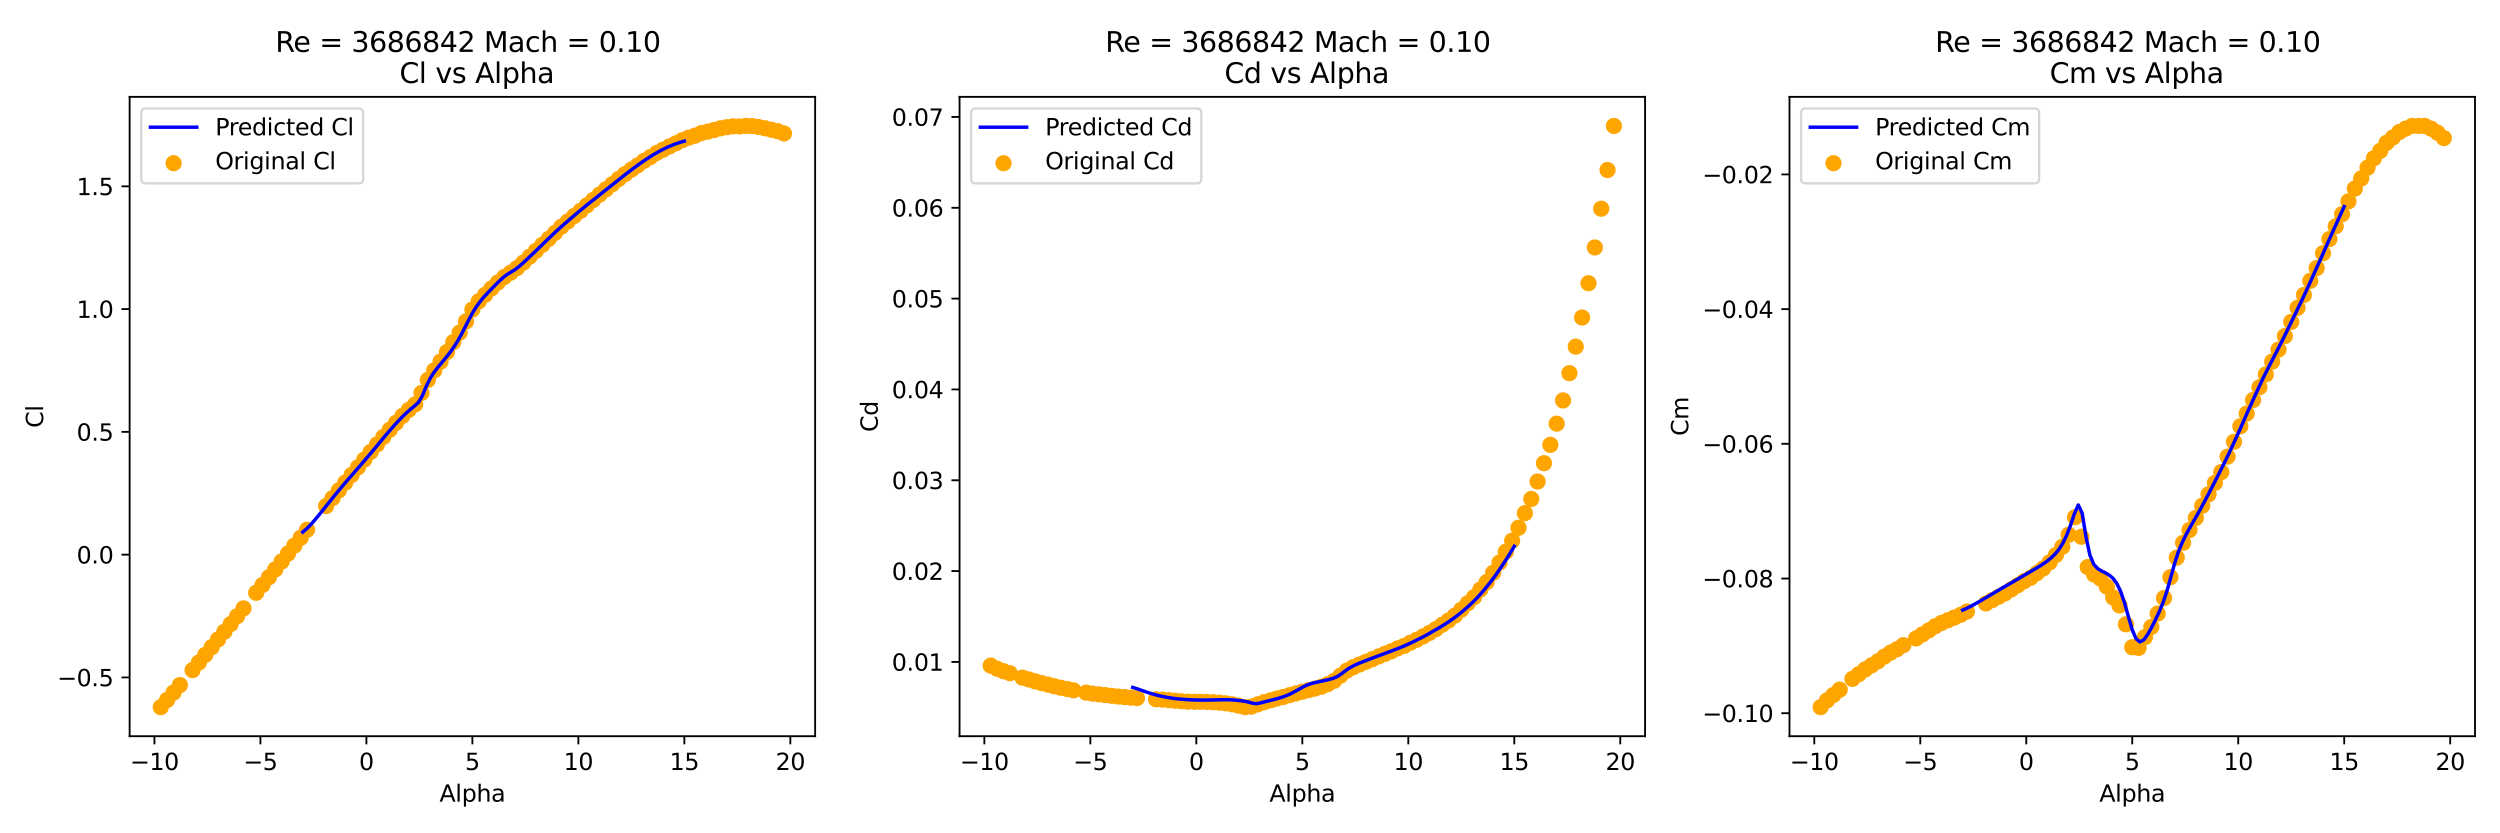 <?xml version="1.0" encoding="utf-8" standalone="no"?>
<!DOCTYPE svg PUBLIC "-//W3C//DTD SVG 1.1//EN"
  "http://www.w3.org/Graphics/SVG/1.1/DTD/svg11.dtd">
<svg xmlns:xlink="http://www.w3.org/1999/xlink" width="1080pt" height="360pt" viewBox="0 0 1080 360" xmlns="http://www.w3.org/2000/svg" version="1.1">
 <defs>
  <style type="text/css">*{stroke-linejoin: round; stroke-linecap: butt}</style>
 </defs>
 <g id="figure_1">
  <g id="patch_1">
   <path d="M 0 360 
L 1080 360 
L 1080 0 
L 0 0 
z
" style="fill: #ffffff"/>
  </g>
  <g id="axes_1">
   <g id="patch_2">
    <path d="M 56 318.04 
L 352.14 318.04 
L 352.14 41.856 
L 56 41.856 
z
" style="fill: #ffffff"/>
   </g>
   <g id="PathCollection_1">
    <defs>
     <path id="m9aa67fce7b" d="M 0 3 
C 0.796 3 1.559 2.684 2.121 2.121 
C 2.684 1.559 3 0.796 3 0 
C 3 -0.796 2.684 -1.559 2.121 -2.121 
C 1.559 -2.684 0.796 -3 0 -3 
C -0.796 -3 -1.559 -2.684 -2.121 -2.121 
C -2.684 -1.559 -3 -0.796 -3 0 
C -3 0.796 -2.684 1.559 -2.121 2.121 
C -1.559 2.684 -0.796 3 0 3 
z
" style="stroke: #ffa500"/>
    </defs>
    <g clip-path="url(#p5b243103dc)">
     <use xlink:href="#m9aa67fce7b" x="69.461" y="305.486" style="fill: #ffa500; stroke: #ffa500"/>
     <use xlink:href="#m9aa67fce7b" x="72.208" y="302.367" style="fill: #ffa500; stroke: #ffa500"/>
     <use xlink:href="#m9aa67fce7b" x="74.955" y="299.185" style="fill: #ffa500; stroke: #ffa500"/>
     <use xlink:href="#m9aa67fce7b" x="77.702" y="295.949" style="fill: #ffa500; stroke: #ffa500"/>
     <use xlink:href="#m9aa67fce7b" x="83.197" y="289.468" style="fill: #ffa500; stroke: #ffa500"/>
     <use xlink:href="#m9aa67fce7b" x="85.944" y="286.169" style="fill: #ffa500; stroke: #ffa500"/>
     <use xlink:href="#m9aa67fce7b" x="88.691" y="282.891" style="fill: #ffa500; stroke: #ffa500"/>
     <use xlink:href="#m9aa67fce7b" x="91.438" y="279.581" style="fill: #ffa500; stroke: #ffa500"/>
     <use xlink:href="#m9aa67fce7b" x="94.185" y="276.25" style="fill: #ffa500; stroke: #ffa500"/>
     <use xlink:href="#m9aa67fce7b" x="96.932" y="272.908" style="fill: #ffa500; stroke: #ffa500"/>
     <use xlink:href="#m9aa67fce7b" x="99.679" y="269.567" style="fill: #ffa500; stroke: #ffa500"/>
     <use xlink:href="#m9aa67fce7b" x="102.426" y="266.204" style="fill: #ffa500; stroke: #ffa500"/>
     <use xlink:href="#m9aa67fce7b" x="105.174" y="262.82" style="fill: #ffa500; stroke: #ffa500"/>
     <use xlink:href="#m9aa67fce7b" x="110.668" y="256.073" style="fill: #ffa500; stroke: #ffa500"/>
     <use xlink:href="#m9aa67fce7b" x="113.415" y="252.699" style="fill: #ffa500; stroke: #ffa500"/>
     <use xlink:href="#m9aa67fce7b" x="116.162" y="249.368" style="fill: #ffa500; stroke: #ffa500"/>
     <use xlink:href="#m9aa67fce7b" x="118.909" y="245.984" style="fill: #ffa500; stroke: #ffa500"/>
     <use xlink:href="#m9aa67fce7b" x="121.656" y="242.59" style="fill: #ffa500; stroke: #ffa500"/>
     <use xlink:href="#m9aa67fce7b" x="124.403" y="239.153" style="fill: #ffa500; stroke: #ffa500"/>
     <use xlink:href="#m9aa67fce7b" x="127.151" y="235.726" style="fill: #ffa500; stroke: #ffa500"/>
     <use xlink:href="#m9aa67fce7b" x="129.898" y="232.31" style="fill: #ffa500; stroke: #ffa500"/>
     <use xlink:href="#m9aa67fce7b" x="132.645" y="228.873" style="fill: #ffa500; stroke: #ffa500"/>
     <use xlink:href="#m9aa67fce7b" x="140.886" y="218.605" style="fill: #ffa500; stroke: #ffa500"/>
     <use xlink:href="#m9aa67fce7b" x="143.633" y="215.21" style="fill: #ffa500; stroke: #ffa500"/>
     <use xlink:href="#m9aa67fce7b" x="146.38" y="211.847" style="fill: #ffa500; stroke: #ffa500"/>
     <use xlink:href="#m9aa67fce7b" x="149.128" y="208.505" style="fill: #ffa500; stroke: #ffa500"/>
     <use xlink:href="#m9aa67fce7b" x="151.875" y="205.196" style="fill: #ffa500; stroke: #ffa500"/>
     <use xlink:href="#m9aa67fce7b" x="154.622" y="201.886" style="fill: #ffa500; stroke: #ffa500"/>
     <use xlink:href="#m9aa67fce7b" x="157.369" y="198.566" style="fill: #ffa500; stroke: #ffa500"/>
     <use xlink:href="#m9aa67fce7b" x="160.116" y="195.235" style="fill: #ffa500; stroke: #ffa500"/>
     <use xlink:href="#m9aa67fce7b" x="162.863" y="191.988" style="fill: #ffa500; stroke: #ffa500"/>
     <use xlink:href="#m9aa67fce7b" x="165.61" y="188.763" style="fill: #ffa500; stroke: #ffa500"/>
     <use xlink:href="#m9aa67fce7b" x="168.357" y="185.655" style="fill: #ffa500; stroke: #ffa500"/>
     <use xlink:href="#m9aa67fce7b" x="171.105" y="182.642" style="fill: #ffa500; stroke: #ffa500"/>
     <use xlink:href="#m9aa67fce7b" x="173.852" y="179.693" style="fill: #ffa500; stroke: #ffa500"/>
     <use xlink:href="#m9aa67fce7b" x="176.599" y="177.02" style="fill: #ffa500; stroke: #ffa500"/>
     <use xlink:href="#m9aa67fce7b" x="179.346" y="174.676" style="fill: #ffa500; stroke: #ffa500"/>
     <use xlink:href="#m9aa67fce7b" x="182.093" y="169.743" style="fill: #ffa500; stroke: #ffa500"/>
     <use xlink:href="#m9aa67fce7b" x="184.84" y="164.11" style="fill: #ffa500; stroke: #ffa500"/>
     <use xlink:href="#m9aa67fce7b" x="187.587" y="160.026" style="fill: #ffa500; stroke: #ffa500"/>
     <use xlink:href="#m9aa67fce7b" x="190.334" y="156.207" style="fill: #ffa500; stroke: #ffa500"/>
     <use xlink:href="#m9aa67fce7b" x="193.082" y="152.069" style="fill: #ffa500; stroke: #ffa500"/>
     <use xlink:href="#m9aa67fce7b" x="195.829" y="147.794" style="fill: #ffa500; stroke: #ffa500"/>
     <use xlink:href="#m9aa67fce7b" x="198.576" y="143.668" style="fill: #ffa500; stroke: #ffa500"/>
     <use xlink:href="#m9aa67fce7b" x="201.323" y="138.852" style="fill: #ffa500; stroke: #ffa500"/>
     <use xlink:href="#m9aa67fce7b" x="204.07" y="133.696" style="fill: #ffa500; stroke: #ffa500"/>
     <use xlink:href="#m9aa67fce7b" x="206.817" y="130.142" style="fill: #ffa500; stroke: #ffa500"/>
     <use xlink:href="#m9aa67fce7b" x="209.564" y="127.352" style="fill: #ffa500; stroke: #ffa500"/>
     <use xlink:href="#m9aa67fce7b" x="212.311" y="124.594" style="fill: #ffa500; stroke: #ffa500"/>
     <use xlink:href="#m9aa67fce7b" x="215.058" y="122.059" style="fill: #ffa500; stroke: #ffa500"/>
     <use xlink:href="#m9aa67fce7b" x="217.806" y="119.693" style="fill: #ffa500; stroke: #ffa500"/>
     <use xlink:href="#m9aa67fce7b" x="220.553" y="117.815" style="fill: #ffa500; stroke: #ffa500"/>
     <use xlink:href="#m9aa67fce7b" x="223.3" y="115.842" style="fill: #ffa500; stroke: #ffa500"/>
     <use xlink:href="#m9aa67fce7b" x="226.047" y="113.466" style="fill: #ffa500; stroke: #ffa500"/>
     <use xlink:href="#m9aa67fce7b" x="228.794" y="110.909" style="fill: #ffa500; stroke: #ffa500"/>
     <use xlink:href="#m9aa67fce7b" x="231.541" y="108.332" style="fill: #ffa500; stroke: #ffa500"/>
     <use xlink:href="#m9aa67fce7b" x="234.288" y="105.754" style="fill: #ffa500; stroke: #ffa500"/>
     <use xlink:href="#m9aa67fce7b" x="237.035" y="103.165" style="fill: #ffa500; stroke: #ffa500"/>
     <use xlink:href="#m9aa67fce7b" x="239.783" y="100.577" style="fill: #ffa500; stroke: #ffa500"/>
     <use xlink:href="#m9aa67fce7b" x="242.53" y="97.925" style="fill: #ffa500; stroke: #ffa500"/>
     <use xlink:href="#m9aa67fce7b" x="245.277" y="95.665" style="fill: #ffa500; stroke: #ffa500"/>
     <use xlink:href="#m9aa67fce7b" x="248.024" y="93.321" style="fill: #ffa500; stroke: #ffa500"/>
     <use xlink:href="#m9aa67fce7b" x="250.771" y="91.104" style="fill: #ffa500; stroke: #ffa500"/>
     <use xlink:href="#m9aa67fce7b" x="253.518" y="88.728" style="fill: #ffa500; stroke: #ffa500"/>
     <use xlink:href="#m9aa67fce7b" x="256.265" y="86.394" style="fill: #ffa500; stroke: #ffa500"/>
     <use xlink:href="#m9aa67fce7b" x="259.012" y="84.061" style="fill: #ffa500; stroke: #ffa500"/>
     <use xlink:href="#m9aa67fce7b" x="261.76" y="81.779" style="fill: #ffa500; stroke: #ffa500"/>
     <use xlink:href="#m9aa67fce7b" x="264.507" y="79.583" style="fill: #ffa500; stroke: #ffa500"/>
     <use xlink:href="#m9aa67fce7b" x="267.254" y="77.313" style="fill: #ffa500; stroke: #ffa500"/>
     <use xlink:href="#m9aa67fce7b" x="270.001" y="75.223" style="fill: #ffa500; stroke: #ffa500"/>
     <use xlink:href="#m9aa67fce7b" x="272.748" y="73.282" style="fill: #ffa500; stroke: #ffa500"/>
     <use xlink:href="#m9aa67fce7b" x="275.495" y="71.436" style="fill: #ffa500; stroke: #ffa500"/>
     <use xlink:href="#m9aa67fce7b" x="278.242" y="69.484" style="fill: #ffa500; stroke: #ffa500"/>
     <use xlink:href="#m9aa67fce7b" x="280.989" y="67.84" style="fill: #ffa500; stroke: #ffa500"/>
     <use xlink:href="#m9aa67fce7b" x="283.737" y="66.058" style="fill: #ffa500; stroke: #ffa500"/>
     <use xlink:href="#m9aa67fce7b" x="286.484" y="64.636" style="fill: #ffa500; stroke: #ffa500"/>
     <use xlink:href="#m9aa67fce7b" x="289.231" y="63.247" style="fill: #ffa500; stroke: #ffa500"/>
     <use xlink:href="#m9aa67fce7b" x="291.978" y="61.931" style="fill: #ffa500; stroke: #ffa500"/>
     <use xlink:href="#m9aa67fce7b" x="294.725" y="60.573" style="fill: #ffa500; stroke: #ffa500"/>
     <use xlink:href="#m9aa67fce7b" x="297.472" y="59.502" style="fill: #ffa500; stroke: #ffa500"/>
     <use xlink:href="#m9aa67fce7b" x="300.219" y="58.611" style="fill: #ffa500; stroke: #ffa500"/>
     <use xlink:href="#m9aa67fce7b" x="302.966" y="57.507" style="fill: #ffa500; stroke: #ffa500"/>
     <use xlink:href="#m9aa67fce7b" x="305.714" y="56.871" style="fill: #ffa500; stroke: #ffa500"/>
     <use xlink:href="#m9aa67fce7b" x="308.461" y="56.181" style="fill: #ffa500; stroke: #ffa500"/>
     <use xlink:href="#m9aa67fce7b" x="311.208" y="55.418" style="fill: #ffa500; stroke: #ffa500"/>
     <use xlink:href="#m9aa67fce7b" x="313.955" y="54.951" style="fill: #ffa500; stroke: #ffa500"/>
     <use xlink:href="#m9aa67fce7b" x="316.702" y="54.59" style="fill: #ffa500; stroke: #ffa500"/>
     <use xlink:href="#m9aa67fce7b" x="319.449" y="54.622" style="fill: #ffa500; stroke: #ffa500"/>
     <use xlink:href="#m9aa67fce7b" x="322.196" y="54.41" style="fill: #ffa500; stroke: #ffa500"/>
     <use xlink:href="#m9aa67fce7b" x="324.943" y="54.452" style="fill: #ffa500; stroke: #ffa500"/>
     <use xlink:href="#m9aa67fce7b" x="327.691" y="54.866" style="fill: #ffa500; stroke: #ffa500"/>
     <use xlink:href="#m9aa67fce7b" x="330.438" y="55.396" style="fill: #ffa500; stroke: #ffa500"/>
     <use xlink:href="#m9aa67fce7b" x="333.185" y="56.043" style="fill: #ffa500; stroke: #ffa500"/>
     <use xlink:href="#m9aa67fce7b" x="335.932" y="56.669" style="fill: #ffa500; stroke: #ffa500"/>
     <use xlink:href="#m9aa67fce7b" x="338.679" y="57.645" style="fill: #ffa500; stroke: #ffa500"/>
    </g>
   </g>
   <g id="matplotlib.axis_1">
    <g id="xtick_1">
     <g id="line2d_1">
      <defs>
       <path id="m1961649fe6" d="M 0 0 
L 0 3.5 
" style="stroke: #000000; stroke-width: 0.8"/>
      </defs>
      <g>
       <use xlink:href="#m1961649fe6" x="66.714" y="318.04" style="stroke: #000000; stroke-width: 0.8"/>
      </g>
     </g>
     <g id="text_1">
      <!-- −10 -->
      <g transform="translate(56.161 332.638) scale(0.1 -0.1)">
       <defs>
        <path id="DejaVuSans-2212" d="M 678 2272 
L 4684 2272 
L 4684 1741 
L 678 1741 
L 678 2272 
z
" transform="scale(0.016)"/>
        <path id="DejaVuSans-31" d="M 794 531 
L 1825 531 
L 1825 4091 
L 703 3866 
L 703 4441 
L 1819 4666 
L 2450 4666 
L 2450 531 
L 3481 531 
L 3481 0 
L 794 0 
L 794 531 
z
" transform="scale(0.016)"/>
        <path id="DejaVuSans-30" d="M 2034 4250 
Q 1547 4250 1301 3770 
Q 1056 3291 1056 2328 
Q 1056 1369 1301 889 
Q 1547 409 2034 409 
Q 2525 409 2770 889 
Q 3016 1369 3016 2328 
Q 3016 3291 2770 3770 
Q 2525 4250 2034 4250 
z
M 2034 4750 
Q 2819 4750 3233 4129 
Q 3647 3509 3647 2328 
Q 3647 1150 3233 529 
Q 2819 -91 2034 -91 
Q 1250 -91 836 529 
Q 422 1150 422 2328 
Q 422 3509 836 4129 
Q 1250 4750 2034 4750 
z
" transform="scale(0.016)"/>
       </defs>
       <use xlink:href="#DejaVuSans-2212"/>
       <use xlink:href="#DejaVuSans-31" x="83.789"/>
       <use xlink:href="#DejaVuSans-30" x="147.412"/>
      </g>
     </g>
    </g>
    <g id="xtick_2">
     <g id="line2d_2">
      <g>
       <use xlink:href="#m1961649fe6" x="112.499" y="318.04" style="stroke: #000000; stroke-width: 0.8"/>
      </g>
     </g>
     <g id="text_2">
      <!-- −5 -->
      <g transform="translate(105.128 332.638) scale(0.1 -0.1)">
       <defs>
        <path id="DejaVuSans-35" d="M 691 4666 
L 3169 4666 
L 3169 4134 
L 1269 4134 
L 1269 2991 
Q 1406 3038 1543 3061 
Q 1681 3084 1819 3084 
Q 2600 3084 3056 2656 
Q 3513 2228 3513 1497 
Q 3513 744 3044 326 
Q 2575 -91 1722 -91 
Q 1428 -91 1123 -41 
Q 819 9 494 109 
L 494 744 
Q 775 591 1075 516 
Q 1375 441 1709 441 
Q 2250 441 2565 725 
Q 2881 1009 2881 1497 
Q 2881 1984 2565 2268 
Q 2250 2553 1709 2553 
Q 1456 2553 1204 2497 
Q 953 2441 691 2322 
L 691 4666 
z
" transform="scale(0.016)"/>
       </defs>
       <use xlink:href="#DejaVuSans-2212"/>
       <use xlink:href="#DejaVuSans-35" x="83.789"/>
      </g>
     </g>
    </g>
    <g id="xtick_3">
     <g id="line2d_3">
      <g>
       <use xlink:href="#m1961649fe6" x="158.285" y="318.04" style="stroke: #000000; stroke-width: 0.8"/>
      </g>
     </g>
     <g id="text_3">
      <!-- 0 -->
      <g transform="translate(155.103 332.638) scale(0.1 -0.1)">
       <use xlink:href="#DejaVuSans-30"/>
      </g>
     </g>
    </g>
    <g id="xtick_4">
     <g id="line2d_4">
      <g>
       <use xlink:href="#m1961649fe6" x="204.07" y="318.04" style="stroke: #000000; stroke-width: 0.8"/>
      </g>
     </g>
     <g id="text_4">
      <!-- 5 -->
      <g transform="translate(200.889 332.638) scale(0.1 -0.1)">
       <use xlink:href="#DejaVuSans-35"/>
      </g>
     </g>
    </g>
    <g id="xtick_5">
     <g id="line2d_5">
      <g>
       <use xlink:href="#m1961649fe6" x="249.855" y="318.04" style="stroke: #000000; stroke-width: 0.8"/>
      </g>
     </g>
     <g id="text_5">
      <!-- 10 -->
      <g transform="translate(243.493 332.638) scale(0.1 -0.1)">
       <use xlink:href="#DejaVuSans-31"/>
       <use xlink:href="#DejaVuSans-30" x="63.623"/>
      </g>
     </g>
    </g>
    <g id="xtick_6">
     <g id="line2d_6">
      <g>
       <use xlink:href="#m1961649fe6" x="295.641" y="318.04" style="stroke: #000000; stroke-width: 0.8"/>
      </g>
     </g>
     <g id="text_6">
      <!-- 15 -->
      <g transform="translate(289.278 332.638) scale(0.1 -0.1)">
       <use xlink:href="#DejaVuSans-31"/>
       <use xlink:href="#DejaVuSans-35" x="63.623"/>
      </g>
     </g>
    </g>
    <g id="xtick_7">
     <g id="line2d_7">
      <g>
       <use xlink:href="#m1961649fe6" x="341.426" y="318.04" style="stroke: #000000; stroke-width: 0.8"/>
      </g>
     </g>
     <g id="text_7">
      <!-- 20 -->
      <g transform="translate(335.064 332.638) scale(0.1 -0.1)">
       <defs>
        <path id="DejaVuSans-32" d="M 1228 531 
L 3431 531 
L 3431 0 
L 469 0 
L 469 531 
Q 828 903 1448 1529 
Q 2069 2156 2228 2338 
Q 2531 2678 2651 2914 
Q 2772 3150 2772 3378 
Q 2772 3750 2511 3984 
Q 2250 4219 1831 4219 
Q 1534 4219 1204 4116 
Q 875 4013 500 3803 
L 500 4441 
Q 881 4594 1212 4672 
Q 1544 4750 1819 4750 
Q 2544 4750 2975 4387 
Q 3406 4025 3406 3419 
Q 3406 3131 3298 2873 
Q 3191 2616 2906 2266 
Q 2828 2175 2409 1742 
Q 1991 1309 1228 531 
z
" transform="scale(0.016)"/>
       </defs>
       <use xlink:href="#DejaVuSans-32"/>
       <use xlink:href="#DejaVuSans-30" x="63.623"/>
      </g>
     </g>
    </g>
    <g id="text_8">
     <!-- Alpha -->
     <g transform="translate(189.854 346.317) scale(0.1 -0.1)">
      <defs>
       <path id="DejaVuSans-41" d="M 2188 4044 
L 1331 1722 
L 3047 1722 
L 2188 4044 
z
M 1831 4666 
L 2547 4666 
L 4325 0 
L 3669 0 
L 3244 1197 
L 1141 1197 
L 716 0 
L 50 0 
L 1831 4666 
z
" transform="scale(0.016)"/>
       <path id="DejaVuSans-6c" d="M 603 4863 
L 1178 4863 
L 1178 0 
L 603 0 
L 603 4863 
z
" transform="scale(0.016)"/>
       <path id="DejaVuSans-70" d="M 1159 525 
L 1159 -1331 
L 581 -1331 
L 581 3500 
L 1159 3500 
L 1159 2969 
Q 1341 3281 1617 3432 
Q 1894 3584 2278 3584 
Q 2916 3584 3314 3078 
Q 3713 2572 3713 1747 
Q 3713 922 3314 415 
Q 2916 -91 2278 -91 
Q 1894 -91 1617 61 
Q 1341 213 1159 525 
z
M 3116 1747 
Q 3116 2381 2855 2742 
Q 2594 3103 2138 3103 
Q 1681 3103 1420 2742 
Q 1159 2381 1159 1747 
Q 1159 1113 1420 752 
Q 1681 391 2138 391 
Q 2594 391 2855 752 
Q 3116 1113 3116 1747 
z
" transform="scale(0.016)"/>
       <path id="DejaVuSans-68" d="M 3513 2113 
L 3513 0 
L 2938 0 
L 2938 2094 
Q 2938 2591 2744 2837 
Q 2550 3084 2163 3084 
Q 1697 3084 1428 2787 
Q 1159 2491 1159 1978 
L 1159 0 
L 581 0 
L 581 4863 
L 1159 4863 
L 1159 2956 
Q 1366 3272 1645 3428 
Q 1925 3584 2291 3584 
Q 2894 3584 3203 3211 
Q 3513 2838 3513 2113 
z
" transform="scale(0.016)"/>
       <path id="DejaVuSans-61" d="M 2194 1759 
Q 1497 1759 1228 1600 
Q 959 1441 959 1056 
Q 959 750 1161 570 
Q 1363 391 1709 391 
Q 2188 391 2477 730 
Q 2766 1069 2766 1631 
L 2766 1759 
L 2194 1759 
z
M 3341 1997 
L 3341 0 
L 2766 0 
L 2766 531 
Q 2569 213 2275 61 
Q 1981 -91 1556 -91 
Q 1019 -91 701 211 
Q 384 513 384 1019 
Q 384 1609 779 1909 
Q 1175 2209 1959 2209 
L 2766 2209 
L 2766 2266 
Q 2766 2663 2505 2880 
Q 2244 3097 1772 3097 
Q 1472 3097 1187 3025 
Q 903 2953 641 2809 
L 641 3341 
Q 956 3463 1253 3523 
Q 1550 3584 1831 3584 
Q 2591 3584 2966 3190 
Q 3341 2797 3341 1997 
z
" transform="scale(0.016)"/>
      </defs>
      <use xlink:href="#DejaVuSans-41"/>
      <use xlink:href="#DejaVuSans-6c" x="68.408"/>
      <use xlink:href="#DejaVuSans-70" x="96.191"/>
      <use xlink:href="#DejaVuSans-68" x="159.668"/>
      <use xlink:href="#DejaVuSans-61" x="223.047"/>
     </g>
    </g>
   </g>
   <g id="matplotlib.axis_2">
    <g id="ytick_1">
     <g id="line2d_8">
      <defs>
       <path id="m8ac47d2c82" d="M 0 0 
L -3.5 0 
" style="stroke: #000000; stroke-width: 0.8"/>
      </defs>
      <g>
       <use xlink:href="#m8ac47d2c82" x="56" y="292.65" style="stroke: #000000; stroke-width: 0.8"/>
      </g>
     </g>
     <g id="text_9">
      <!-- −0.5 -->
      <g transform="translate(24.717 296.449) scale(0.1 -0.1)">
       <defs>
        <path id="DejaVuSans-2e" d="M 684 794 
L 1344 794 
L 1344 0 
L 684 0 
L 684 794 
z
" transform="scale(0.016)"/>
       </defs>
       <use xlink:href="#DejaVuSans-2212"/>
       <use xlink:href="#DejaVuSans-30" x="83.789"/>
       <use xlink:href="#DejaVuSans-2e" x="147.412"/>
       <use xlink:href="#DejaVuSans-35" x="179.199"/>
      </g>
     </g>
    </g>
    <g id="ytick_2">
     <g id="line2d_9">
      <g>
       <use xlink:href="#m8ac47d2c82" x="56" y="239.609" style="stroke: #000000; stroke-width: 0.8"/>
      </g>
     </g>
     <g id="text_10">
      <!-- 0.0 -->
      <g transform="translate(33.097 243.408) scale(0.1 -0.1)">
       <use xlink:href="#DejaVuSans-30"/>
       <use xlink:href="#DejaVuSans-2e" x="63.623"/>
       <use xlink:href="#DejaVuSans-30" x="95.41"/>
      </g>
     </g>
    </g>
    <g id="ytick_3">
     <g id="line2d_10">
      <g>
       <use xlink:href="#m8ac47d2c82" x="56" y="186.568" style="stroke: #000000; stroke-width: 0.8"/>
      </g>
     </g>
     <g id="text_11">
      <!-- 0.5 -->
      <g transform="translate(33.097 190.367) scale(0.1 -0.1)">
       <use xlink:href="#DejaVuSans-30"/>
       <use xlink:href="#DejaVuSans-2e" x="63.623"/>
       <use xlink:href="#DejaVuSans-35" x="95.41"/>
      </g>
     </g>
    </g>
    <g id="ytick_4">
     <g id="line2d_11">
      <g>
       <use xlink:href="#m8ac47d2c82" x="56" y="133.526" style="stroke: #000000; stroke-width: 0.8"/>
      </g>
     </g>
     <g id="text_12">
      <!-- 1.0 -->
      <g transform="translate(33.097 137.325) scale(0.1 -0.1)">
       <use xlink:href="#DejaVuSans-31"/>
       <use xlink:href="#DejaVuSans-2e" x="63.623"/>
       <use xlink:href="#DejaVuSans-30" x="95.41"/>
      </g>
     </g>
    </g>
    <g id="ytick_5">
     <g id="line2d_12">
      <g>
       <use xlink:href="#m8ac47d2c82" x="56" y="80.485" style="stroke: #000000; stroke-width: 0.8"/>
      </g>
     </g>
     <g id="text_13">
      <!-- 1.5 -->
      <g transform="translate(33.097 84.284) scale(0.1 -0.1)">
       <use xlink:href="#DejaVuSans-31"/>
       <use xlink:href="#DejaVuSans-2e" x="63.623"/>
       <use xlink:href="#DejaVuSans-35" x="95.41"/>
      </g>
     </g>
    </g>
    <g id="text_14">
     <!-- Cl -->
     <g transform="translate(18.637 184.828) rotate(-90) scale(0.1 -0.1)">
      <defs>
       <path id="DejaVuSans-43" d="M 4122 4306 
L 4122 3641 
Q 3803 3938 3442 4084 
Q 3081 4231 2675 4231 
Q 1875 4231 1450 3742 
Q 1025 3253 1025 2328 
Q 1025 1406 1450 917 
Q 1875 428 2675 428 
Q 3081 428 3442 575 
Q 3803 722 4122 1019 
L 4122 359 
Q 3791 134 3420 21 
Q 3050 -91 2638 -91 
Q 1578 -91 968 557 
Q 359 1206 359 2328 
Q 359 3453 968 4101 
Q 1578 4750 2638 4750 
Q 3056 4750 3426 4639 
Q 3797 4528 4122 4306 
z
" transform="scale(0.016)"/>
      </defs>
      <use xlink:href="#DejaVuSans-43"/>
      <use xlink:href="#DejaVuSans-6c" x="69.824"/>
     </g>
    </g>
   </g>
   <g id="line2d_13">
    <path d="M 130.813 229.845 
L 132.478 228.43 
L 134.143 226.72 
L 135.808 224.834 
L 137.473 222.855 
L 139.138 220.808 
L 140.803 218.728 
L 142.468 216.645 
L 144.133 214.577 
L 145.798 212.542 
L 147.463 210.547 
L 149.128 208.567 
L 150.792 206.64 
L 152.457 204.748 
L 154.122 202.826 
L 155.787 200.912 
L 157.452 198.994 
L 159.117 197.037 
L 160.782 195.066 
L 162.447 193.069 
L 164.112 191.065 
L 165.777 189.064 
L 167.442 187.087 
L 169.107 185.155 
L 170.772 183.282 
L 172.436 181.487 
L 174.101 179.768 
L 175.766 178.173 
L 177.431 176.72 
L 179.096 175.38 
L 180.761 173.846 
L 182.426 171.029 
L 184.091 167.037 
L 185.756 163.569 
L 187.421 160.927 
L 189.086 158.766 
L 190.751 156.759 
L 192.416 154.762 
L 194.08 152.674 
L 195.745 150.391 
L 197.41 147.813 
L 199.075 144.886 
L 200.74 141.669 
L 202.405 138.375 
L 204.07 135.283 
L 205.735 132.58 
L 207.4 130.281 
L 209.065 128.287 
L 210.73 126.478 
L 212.395 124.756 
L 214.06 123.051 
L 215.724 121.391 
L 217.389 119.87 
L 219.054 118.6 
L 220.719 117.574 
L 222.384 116.541 
L 224.049 115.289 
L 225.714 113.848 
L 227.379 112.295 
L 229.044 110.691 
L 230.709 109.117 
L 232.374 107.519 
L 234.039 105.907 
L 235.704 104.291 
L 237.368 102.684 
L 239.033 101.101 
L 240.698 99.543 
L 242.363 98.038 
L 244.028 96.576 
L 245.693 95.142 
L 247.358 93.706 
L 249.023 92.295 
L 250.688 90.907 
L 252.353 89.535 
L 254.018 88.176 
L 255.683 86.868 
L 257.348 85.559 
L 259.012 84.217 
L 260.677 82.873 
L 262.342 81.554 
L 264.007 80.234 
L 265.672 78.917 
L 267.337 77.605 
L 269.002 76.299 
L 270.667 74.987 
L 272.332 73.701 
L 273.997 72.446 
L 275.662 71.229 
L 277.327 70.056 
L 278.992 68.922 
L 280.656 67.828 
L 282.321 66.793 
L 283.986 65.823 
L 285.651 64.92 
L 287.316 64.076 
L 288.981 63.302 
L 290.646 62.611 
L 292.311 61.997 
L 293.976 61.446 
L 295.641 60.958 
" clip-path="url(#p5b243103dc)" style="fill: none; stroke: #0000ff; stroke-width: 1.5; stroke-linecap: square"/>
   </g>
   <g id="patch_3">
    <path d="M 56 318.04 
L 56 41.856 
" style="fill: none; stroke: #000000; stroke-width: 0.8; stroke-linejoin: miter; stroke-linecap: square"/>
   </g>
   <g id="patch_4">
    <path d="M 352.14 318.04 
L 352.14 41.856 
" style="fill: none; stroke: #000000; stroke-width: 0.8; stroke-linejoin: miter; stroke-linecap: square"/>
   </g>
   <g id="patch_5">
    <path d="M 56 318.04 
L 352.14 318.04 
" style="fill: none; stroke: #000000; stroke-width: 0.8; stroke-linejoin: miter; stroke-linecap: square"/>
   </g>
   <g id="patch_6">
    <path d="M 56 41.856 
L 352.14 41.856 
" style="fill: none; stroke: #000000; stroke-width: 0.8; stroke-linejoin: miter; stroke-linecap: square"/>
   </g>
   <g id="text_15">
    <!-- Re = 3686842 Mach = 0.10  -->
    <g transform="translate(118.945 22.419) scale(0.12 -0.12)">
     <defs>
      <path id="DejaVuSans-52" d="M 2841 2188 
Q 3044 2119 3236 1894 
Q 3428 1669 3622 1275 
L 4263 0 
L 3584 0 
L 2988 1197 
Q 2756 1666 2539 1819 
Q 2322 1972 1947 1972 
L 1259 1972 
L 1259 0 
L 628 0 
L 628 4666 
L 2053 4666 
Q 2853 4666 3247 4331 
Q 3641 3997 3641 3322 
Q 3641 2881 3436 2590 
Q 3231 2300 2841 2188 
z
M 1259 4147 
L 1259 2491 
L 2053 2491 
Q 2509 2491 2742 2702 
Q 2975 2913 2975 3322 
Q 2975 3731 2742 3939 
Q 2509 4147 2053 4147 
L 1259 4147 
z
" transform="scale(0.016)"/>
      <path id="DejaVuSans-65" d="M 3597 1894 
L 3597 1613 
L 953 1613 
Q 991 1019 1311 708 
Q 1631 397 2203 397 
Q 2534 397 2845 478 
Q 3156 559 3463 722 
L 3463 178 
Q 3153 47 2828 -22 
Q 2503 -91 2169 -91 
Q 1331 -91 842 396 
Q 353 884 353 1716 
Q 353 2575 817 3079 
Q 1281 3584 2069 3584 
Q 2775 3584 3186 3129 
Q 3597 2675 3597 1894 
z
M 3022 2063 
Q 3016 2534 2758 2815 
Q 2500 3097 2075 3097 
Q 1594 3097 1305 2825 
Q 1016 2553 972 2059 
L 3022 2063 
z
" transform="scale(0.016)"/>
      <path id="DejaVuSans-20" transform="scale(0.016)"/>
      <path id="DejaVuSans-3d" d="M 678 2906 
L 4684 2906 
L 4684 2381 
L 678 2381 
L 678 2906 
z
M 678 1631 
L 4684 1631 
L 4684 1100 
L 678 1100 
L 678 1631 
z
" transform="scale(0.016)"/>
      <path id="DejaVuSans-33" d="M 2597 2516 
Q 3050 2419 3304 2112 
Q 3559 1806 3559 1356 
Q 3559 666 3084 287 
Q 2609 -91 1734 -91 
Q 1441 -91 1130 -33 
Q 819 25 488 141 
L 488 750 
Q 750 597 1062 519 
Q 1375 441 1716 441 
Q 2309 441 2620 675 
Q 2931 909 2931 1356 
Q 2931 1769 2642 2001 
Q 2353 2234 1838 2234 
L 1294 2234 
L 1294 2753 
L 1863 2753 
Q 2328 2753 2575 2939 
Q 2822 3125 2822 3475 
Q 2822 3834 2567 4026 
Q 2313 4219 1838 4219 
Q 1578 4219 1281 4162 
Q 984 4106 628 3988 
L 628 4550 
Q 988 4650 1302 4700 
Q 1616 4750 1894 4750 
Q 2613 4750 3031 4423 
Q 3450 4097 3450 3541 
Q 3450 3153 3228 2886 
Q 3006 2619 2597 2516 
z
" transform="scale(0.016)"/>
      <path id="DejaVuSans-36" d="M 2113 2584 
Q 1688 2584 1439 2293 
Q 1191 2003 1191 1497 
Q 1191 994 1439 701 
Q 1688 409 2113 409 
Q 2538 409 2786 701 
Q 3034 994 3034 1497 
Q 3034 2003 2786 2293 
Q 2538 2584 2113 2584 
z
M 3366 4563 
L 3366 3988 
Q 3128 4100 2886 4159 
Q 2644 4219 2406 4219 
Q 1781 4219 1451 3797 
Q 1122 3375 1075 2522 
Q 1259 2794 1537 2939 
Q 1816 3084 2150 3084 
Q 2853 3084 3261 2657 
Q 3669 2231 3669 1497 
Q 3669 778 3244 343 
Q 2819 -91 2113 -91 
Q 1303 -91 875 529 
Q 447 1150 447 2328 
Q 447 3434 972 4092 
Q 1497 4750 2381 4750 
Q 2619 4750 2861 4703 
Q 3103 4656 3366 4563 
z
" transform="scale(0.016)"/>
      <path id="DejaVuSans-38" d="M 2034 2216 
Q 1584 2216 1326 1975 
Q 1069 1734 1069 1313 
Q 1069 891 1326 650 
Q 1584 409 2034 409 
Q 2484 409 2743 651 
Q 3003 894 3003 1313 
Q 3003 1734 2745 1975 
Q 2488 2216 2034 2216 
z
M 1403 2484 
Q 997 2584 770 2862 
Q 544 3141 544 3541 
Q 544 4100 942 4425 
Q 1341 4750 2034 4750 
Q 2731 4750 3128 4425 
Q 3525 4100 3525 3541 
Q 3525 3141 3298 2862 
Q 3072 2584 2669 2484 
Q 3125 2378 3379 2068 
Q 3634 1759 3634 1313 
Q 3634 634 3220 271 
Q 2806 -91 2034 -91 
Q 1263 -91 848 271 
Q 434 634 434 1313 
Q 434 1759 690 2068 
Q 947 2378 1403 2484 
z
M 1172 3481 
Q 1172 3119 1398 2916 
Q 1625 2713 2034 2713 
Q 2441 2713 2670 2916 
Q 2900 3119 2900 3481 
Q 2900 3844 2670 4047 
Q 2441 4250 2034 4250 
Q 1625 4250 1398 4047 
Q 1172 3844 1172 3481 
z
" transform="scale(0.016)"/>
      <path id="DejaVuSans-34" d="M 2419 4116 
L 825 1625 
L 2419 1625 
L 2419 4116 
z
M 2253 4666 
L 3047 4666 
L 3047 1625 
L 3713 1625 
L 3713 1100 
L 3047 1100 
L 3047 0 
L 2419 0 
L 2419 1100 
L 313 1100 
L 313 1709 
L 2253 4666 
z
" transform="scale(0.016)"/>
      <path id="DejaVuSans-4d" d="M 628 4666 
L 1569 4666 
L 2759 1491 
L 3956 4666 
L 4897 4666 
L 4897 0 
L 4281 0 
L 4281 4097 
L 3078 897 
L 2444 897 
L 1241 4097 
L 1241 0 
L 628 0 
L 628 4666 
z
" transform="scale(0.016)"/>
      <path id="DejaVuSans-63" d="M 3122 3366 
L 3122 2828 
Q 2878 2963 2633 3030 
Q 2388 3097 2138 3097 
Q 1578 3097 1268 2742 
Q 959 2388 959 1747 
Q 959 1106 1268 751 
Q 1578 397 2138 397 
Q 2388 397 2633 464 
Q 2878 531 3122 666 
L 3122 134 
Q 2881 22 2623 -34 
Q 2366 -91 2075 -91 
Q 1284 -91 818 406 
Q 353 903 353 1747 
Q 353 2603 823 3093 
Q 1294 3584 2113 3584 
Q 2378 3584 2631 3529 
Q 2884 3475 3122 3366 
z
" transform="scale(0.016)"/>
     </defs>
     <use xlink:href="#DejaVuSans-52"/>
     <use xlink:href="#DejaVuSans-65" x="64.982"/>
     <use xlink:href="#DejaVuSans-20" x="126.506"/>
     <use xlink:href="#DejaVuSans-3d" x="158.293"/>
     <use xlink:href="#DejaVuSans-20" x="242.082"/>
     <use xlink:href="#DejaVuSans-33" x="273.869"/>
     <use xlink:href="#DejaVuSans-36" x="337.492"/>
     <use xlink:href="#DejaVuSans-38" x="401.115"/>
     <use xlink:href="#DejaVuSans-36" x="464.738"/>
     <use xlink:href="#DejaVuSans-38" x="528.361"/>
     <use xlink:href="#DejaVuSans-34" x="591.984"/>
     <use xlink:href="#DejaVuSans-32" x="655.607"/>
     <use xlink:href="#DejaVuSans-20" x="719.23"/>
     <use xlink:href="#DejaVuSans-4d" x="751.018"/>
     <use xlink:href="#DejaVuSans-61" x="837.297"/>
     <use xlink:href="#DejaVuSans-63" x="898.576"/>
     <use xlink:href="#DejaVuSans-68" x="953.557"/>
     <use xlink:href="#DejaVuSans-20" x="1016.936"/>
     <use xlink:href="#DejaVuSans-3d" x="1048.723"/>
     <use xlink:href="#DejaVuSans-20" x="1132.512"/>
     <use xlink:href="#DejaVuSans-30" x="1164.299"/>
     <use xlink:href="#DejaVuSans-2e" x="1227.922"/>
     <use xlink:href="#DejaVuSans-31" x="1259.709"/>
     <use xlink:href="#DejaVuSans-30" x="1323.332"/>
     <use xlink:href="#DejaVuSans-20" x="1386.955"/>
    </g>
    <!--  Cl vs Alpha -->
    <g transform="translate(168.756 35.856) scale(0.12 -0.12)">
     <defs>
      <path id="DejaVuSans-76" d="M 191 3500 
L 800 3500 
L 1894 563 
L 2988 3500 
L 3597 3500 
L 2284 0 
L 1503 0 
L 191 3500 
z
" transform="scale(0.016)"/>
      <path id="DejaVuSans-73" d="M 2834 3397 
L 2834 2853 
Q 2591 2978 2328 3040 
Q 2066 3103 1784 3103 
Q 1356 3103 1142 2972 
Q 928 2841 928 2578 
Q 928 2378 1081 2264 
Q 1234 2150 1697 2047 
L 1894 2003 
Q 2506 1872 2764 1633 
Q 3022 1394 3022 966 
Q 3022 478 2636 193 
Q 2250 -91 1575 -91 
Q 1294 -91 989 -36 
Q 684 19 347 128 
L 347 722 
Q 666 556 975 473 
Q 1284 391 1588 391 
Q 1994 391 2212 530 
Q 2431 669 2431 922 
Q 2431 1156 2273 1281 
Q 2116 1406 1581 1522 
L 1381 1569 
Q 847 1681 609 1914 
Q 372 2147 372 2553 
Q 372 3047 722 3315 
Q 1072 3584 1716 3584 
Q 2034 3584 2315 3537 
Q 2597 3491 2834 3397 
z
" transform="scale(0.016)"/>
     </defs>
     <use xlink:href="#DejaVuSans-20"/>
     <use xlink:href="#DejaVuSans-43" x="31.787"/>
     <use xlink:href="#DejaVuSans-6c" x="101.611"/>
     <use xlink:href="#DejaVuSans-20" x="129.395"/>
     <use xlink:href="#DejaVuSans-76" x="161.182"/>
     <use xlink:href="#DejaVuSans-73" x="220.361"/>
     <use xlink:href="#DejaVuSans-20" x="272.461"/>
     <use xlink:href="#DejaVuSans-41" x="304.248"/>
     <use xlink:href="#DejaVuSans-6c" x="372.656"/>
     <use xlink:href="#DejaVuSans-70" x="400.439"/>
     <use xlink:href="#DejaVuSans-68" x="463.916"/>
     <use xlink:href="#DejaVuSans-61" x="527.295"/>
    </g>
   </g>
   <g id="legend_1">
    <g id="patch_7">
     <path d="M 63 79.212 
L 154.88 79.212 
Q 156.88 79.212 156.88 77.212 
L 156.88 48.856 
Q 156.88 46.856 154.88 46.856 
L 63 46.856 
Q 61 46.856 61 48.856 
L 61 77.212 
Q 61 79.212 63 79.212 
z
" style="fill: #ffffff; opacity: 0.8; stroke: #cccccc; stroke-linejoin: miter"/>
    </g>
    <g id="line2d_14">
     <path d="M 65 54.954 
L 75 54.954 
L 85 54.954 
" style="fill: none; stroke: #0000ff; stroke-width: 1.5; stroke-linecap: square"/>
    </g>
    <g id="text_16">
     <!-- Predicted Cl -->
     <g transform="translate(93 58.454) scale(0.1 -0.1)">
      <defs>
       <path id="DejaVuSans-50" d="M 1259 4147 
L 1259 2394 
L 2053 2394 
Q 2494 2394 2734 2622 
Q 2975 2850 2975 3272 
Q 2975 3691 2734 3919 
Q 2494 4147 2053 4147 
L 1259 4147 
z
M 628 4666 
L 2053 4666 
Q 2838 4666 3239 4311 
Q 3641 3956 3641 3272 
Q 3641 2581 3239 2228 
Q 2838 1875 2053 1875 
L 1259 1875 
L 1259 0 
L 628 0 
L 628 4666 
z
" transform="scale(0.016)"/>
       <path id="DejaVuSans-72" d="M 2631 2963 
Q 2534 3019 2420 3045 
Q 2306 3072 2169 3072 
Q 1681 3072 1420 2755 
Q 1159 2438 1159 1844 
L 1159 0 
L 581 0 
L 581 3500 
L 1159 3500 
L 1159 2956 
Q 1341 3275 1631 3429 
Q 1922 3584 2338 3584 
Q 2397 3584 2469 3576 
Q 2541 3569 2628 3553 
L 2631 2963 
z
" transform="scale(0.016)"/>
       <path id="DejaVuSans-64" d="M 2906 2969 
L 2906 4863 
L 3481 4863 
L 3481 0 
L 2906 0 
L 2906 525 
Q 2725 213 2448 61 
Q 2172 -91 1784 -91 
Q 1150 -91 751 415 
Q 353 922 353 1747 
Q 353 2572 751 3078 
Q 1150 3584 1784 3584 
Q 2172 3584 2448 3432 
Q 2725 3281 2906 2969 
z
M 947 1747 
Q 947 1113 1208 752 
Q 1469 391 1925 391 
Q 2381 391 2643 752 
Q 2906 1113 2906 1747 
Q 2906 2381 2643 2742 
Q 2381 3103 1925 3103 
Q 1469 3103 1208 2742 
Q 947 2381 947 1747 
z
" transform="scale(0.016)"/>
       <path id="DejaVuSans-69" d="M 603 3500 
L 1178 3500 
L 1178 0 
L 603 0 
L 603 3500 
z
M 603 4863 
L 1178 4863 
L 1178 4134 
L 603 4134 
L 603 4863 
z
" transform="scale(0.016)"/>
       <path id="DejaVuSans-74" d="M 1172 4494 
L 1172 3500 
L 2356 3500 
L 2356 3053 
L 1172 3053 
L 1172 1153 
Q 1172 725 1289 603 
Q 1406 481 1766 481 
L 2356 481 
L 2356 0 
L 1766 0 
Q 1100 0 847 248 
Q 594 497 594 1153 
L 594 3053 
L 172 3053 
L 172 3500 
L 594 3500 
L 594 4494 
L 1172 4494 
z
" transform="scale(0.016)"/>
      </defs>
      <use xlink:href="#DejaVuSans-50"/>
      <use xlink:href="#DejaVuSans-72" x="58.553"/>
      <use xlink:href="#DejaVuSans-65" x="97.416"/>
      <use xlink:href="#DejaVuSans-64" x="158.939"/>
      <use xlink:href="#DejaVuSans-69" x="222.416"/>
      <use xlink:href="#DejaVuSans-63" x="250.199"/>
      <use xlink:href="#DejaVuSans-74" x="305.18"/>
      <use xlink:href="#DejaVuSans-65" x="344.389"/>
      <use xlink:href="#DejaVuSans-64" x="405.912"/>
      <use xlink:href="#DejaVuSans-20" x="469.389"/>
      <use xlink:href="#DejaVuSans-43" x="501.176"/>
      <use xlink:href="#DejaVuSans-6c" x="571"/>
     </g>
    </g>
    <g id="PathCollection_2">
     <g>
      <use xlink:href="#m9aa67fce7b" x="75" y="70.508" style="fill: #ffa500; stroke: #ffa500"/>
     </g>
    </g>
    <g id="text_17">
     <!-- Original Cl -->
     <g transform="translate(93 73.133) scale(0.1 -0.1)">
      <defs>
       <path id="DejaVuSans-4f" d="M 2522 4238 
Q 1834 4238 1429 3725 
Q 1025 3213 1025 2328 
Q 1025 1447 1429 934 
Q 1834 422 2522 422 
Q 3209 422 3611 934 
Q 4013 1447 4013 2328 
Q 4013 3213 3611 3725 
Q 3209 4238 2522 4238 
z
M 2522 4750 
Q 3503 4750 4090 4092 
Q 4678 3434 4678 2328 
Q 4678 1225 4090 567 
Q 3503 -91 2522 -91 
Q 1538 -91 948 565 
Q 359 1222 359 2328 
Q 359 3434 948 4092 
Q 1538 4750 2522 4750 
z
" transform="scale(0.016)"/>
       <path id="DejaVuSans-67" d="M 2906 1791 
Q 2906 2416 2648 2759 
Q 2391 3103 1925 3103 
Q 1463 3103 1205 2759 
Q 947 2416 947 1791 
Q 947 1169 1205 825 
Q 1463 481 1925 481 
Q 2391 481 2648 825 
Q 2906 1169 2906 1791 
z
M 3481 434 
Q 3481 -459 3084 -895 
Q 2688 -1331 1869 -1331 
Q 1566 -1331 1297 -1286 
Q 1028 -1241 775 -1147 
L 775 -588 
Q 1028 -725 1275 -790 
Q 1522 -856 1778 -856 
Q 2344 -856 2625 -561 
Q 2906 -266 2906 331 
L 2906 616 
Q 2728 306 2450 153 
Q 2172 0 1784 0 
Q 1141 0 747 490 
Q 353 981 353 1791 
Q 353 2603 747 3093 
Q 1141 3584 1784 3584 
Q 2172 3584 2450 3431 
Q 2728 3278 2906 2969 
L 2906 3500 
L 3481 3500 
L 3481 434 
z
" transform="scale(0.016)"/>
       <path id="DejaVuSans-6e" d="M 3513 2113 
L 3513 0 
L 2938 0 
L 2938 2094 
Q 2938 2591 2744 2837 
Q 2550 3084 2163 3084 
Q 1697 3084 1428 2787 
Q 1159 2491 1159 1978 
L 1159 0 
L 581 0 
L 581 3500 
L 1159 3500 
L 1159 2956 
Q 1366 3272 1645 3428 
Q 1925 3584 2291 3584 
Q 2894 3584 3203 3211 
Q 3513 2838 3513 2113 
z
" transform="scale(0.016)"/>
      </defs>
      <use xlink:href="#DejaVuSans-4f"/>
      <use xlink:href="#DejaVuSans-72" x="78.711"/>
      <use xlink:href="#DejaVuSans-69" x="119.824"/>
      <use xlink:href="#DejaVuSans-67" x="147.607"/>
      <use xlink:href="#DejaVuSans-69" x="211.084"/>
      <use xlink:href="#DejaVuSans-6e" x="238.867"/>
      <use xlink:href="#DejaVuSans-61" x="302.246"/>
      <use xlink:href="#DejaVuSans-6c" x="363.525"/>
      <use xlink:href="#DejaVuSans-20" x="391.309"/>
      <use xlink:href="#DejaVuSans-43" x="423.096"/>
      <use xlink:href="#DejaVuSans-6c" x="492.92"/>
     </g>
    </g>
   </g>
  </g>
  <g id="axes_2">
   <g id="patch_8">
    <path d="M 414.53 318.04 
L 710.67 318.04 
L 710.67 41.856 
L 414.53 41.856 
z
" style="fill: #ffffff"/>
   </g>
   <g id="PathCollection_3">
    <g clip-path="url(#p7becf656e3)">
     <use xlink:href="#m9aa67fce7b" x="427.991" y="287.555" style="fill: #ffa500; stroke: #ffa500"/>
     <use xlink:href="#m9aa67fce7b" x="430.738" y="288.889" style="fill: #ffa500; stroke: #ffa500"/>
     <use xlink:href="#m9aa67fce7b" x="433.485" y="289.948" style="fill: #ffa500; stroke: #ffa500"/>
     <use xlink:href="#m9aa67fce7b" x="436.232" y="290.812" style="fill: #ffa500; stroke: #ffa500"/>
     <use xlink:href="#m9aa67fce7b" x="441.727" y="292.734" style="fill: #ffa500; stroke: #ffa500"/>
     <use xlink:href="#m9aa67fce7b" x="444.474" y="293.519" style="fill: #ffa500; stroke: #ffa500"/>
     <use xlink:href="#m9aa67fce7b" x="447.221" y="294.343" style="fill: #ffa500; stroke: #ffa500"/>
     <use xlink:href="#m9aa67fce7b" x="449.968" y="295.088" style="fill: #ffa500; stroke: #ffa500"/>
     <use xlink:href="#m9aa67fce7b" x="452.715" y="295.755" style="fill: #ffa500; stroke: #ffa500"/>
     <use xlink:href="#m9aa67fce7b" x="455.462" y="296.462" style="fill: #ffa500; stroke: #ffa500"/>
     <use xlink:href="#m9aa67fce7b" x="458.209" y="297.09" style="fill: #ffa500; stroke: #ffa500"/>
     <use xlink:href="#m9aa67fce7b" x="460.956" y="297.639" style="fill: #ffa500; stroke: #ffa500"/>
     <use xlink:href="#m9aa67fce7b" x="463.704" y="298.227" style="fill: #ffa500; stroke: #ffa500"/>
     <use xlink:href="#m9aa67fce7b" x="469.198" y="299.208" style="fill: #ffa500; stroke: #ffa500"/>
     <use xlink:href="#m9aa67fce7b" x="471.945" y="299.64" style="fill: #ffa500; stroke: #ffa500"/>
     <use xlink:href="#m9aa67fce7b" x="474.692" y="299.954" style="fill: #ffa500; stroke: #ffa500"/>
     <use xlink:href="#m9aa67fce7b" x="477.439" y="300.268" style="fill: #ffa500; stroke: #ffa500"/>
     <use xlink:href="#m9aa67fce7b" x="480.186" y="300.582" style="fill: #ffa500; stroke: #ffa500"/>
     <use xlink:href="#m9aa67fce7b" x="482.933" y="300.895" style="fill: #ffa500; stroke: #ffa500"/>
     <use xlink:href="#m9aa67fce7b" x="485.681" y="301.131" style="fill: #ffa500; stroke: #ffa500"/>
     <use xlink:href="#m9aa67fce7b" x="488.428" y="301.366" style="fill: #ffa500; stroke: #ffa500"/>
     <use xlink:href="#m9aa67fce7b" x="491.175" y="301.563" style="fill: #ffa500; stroke: #ffa500"/>
     <use xlink:href="#m9aa67fce7b" x="499.416" y="302.073" style="fill: #ffa500; stroke: #ffa500"/>
     <use xlink:href="#m9aa67fce7b" x="502.163" y="302.23" style="fill: #ffa500; stroke: #ffa500"/>
     <use xlink:href="#m9aa67fce7b" x="504.91" y="302.465" style="fill: #ffa500; stroke: #ffa500"/>
     <use xlink:href="#m9aa67fce7b" x="507.658" y="302.7" style="fill: #ffa500; stroke: #ffa500"/>
     <use xlink:href="#m9aa67fce7b" x="510.405" y="302.936" style="fill: #ffa500; stroke: #ffa500"/>
     <use xlink:href="#m9aa67fce7b" x="513.152" y="303.132" style="fill: #ffa500; stroke: #ffa500"/>
     <use xlink:href="#m9aa67fce7b" x="515.899" y="303.171" style="fill: #ffa500; stroke: #ffa500"/>
     <use xlink:href="#m9aa67fce7b" x="518.646" y="303.171" style="fill: #ffa500; stroke: #ffa500"/>
     <use xlink:href="#m9aa67fce7b" x="521.393" y="303.25" style="fill: #ffa500; stroke: #ffa500"/>
     <use xlink:href="#m9aa67fce7b" x="524.14" y="303.367" style="fill: #ffa500; stroke: #ffa500"/>
     <use xlink:href="#m9aa67fce7b" x="526.887" y="303.564" style="fill: #ffa500; stroke: #ffa500"/>
     <use xlink:href="#m9aa67fce7b" x="529.635" y="303.838" style="fill: #ffa500; stroke: #ffa500"/>
     <use xlink:href="#m9aa67fce7b" x="532.382" y="304.27" style="fill: #ffa500; stroke: #ffa500"/>
     <use xlink:href="#m9aa67fce7b" x="535.129" y="304.858" style="fill: #ffa500; stroke: #ffa500"/>
     <use xlink:href="#m9aa67fce7b" x="537.876" y="305.486" style="fill: #ffa500; stroke: #ffa500"/>
     <use xlink:href="#m9aa67fce7b" x="540.623" y="305.251" style="fill: #ffa500; stroke: #ffa500"/>
     <use xlink:href="#m9aa67fce7b" x="543.37" y="304.27" style="fill: #ffa500; stroke: #ffa500"/>
     <use xlink:href="#m9aa67fce7b" x="546.117" y="303.328" style="fill: #ffa500; stroke: #ffa500"/>
     <use xlink:href="#m9aa67fce7b" x="548.864" y="302.543" style="fill: #ffa500; stroke: #ffa500"/>
     <use xlink:href="#m9aa67fce7b" x="551.612" y="301.759" style="fill: #ffa500; stroke: #ffa500"/>
     <use xlink:href="#m9aa67fce7b" x="554.359" y="301.092" style="fill: #ffa500; stroke: #ffa500"/>
     <use xlink:href="#m9aa67fce7b" x="557.106" y="300.307" style="fill: #ffa500; stroke: #ffa500"/>
     <use xlink:href="#m9aa67fce7b" x="559.853" y="299.561" style="fill: #ffa500; stroke: #ffa500"/>
     <use xlink:href="#m9aa67fce7b" x="562.6" y="298.816" style="fill: #ffa500; stroke: #ffa500"/>
     <use xlink:href="#m9aa67fce7b" x="565.347" y="298.149" style="fill: #ffa500; stroke: #ffa500"/>
     <use xlink:href="#m9aa67fce7b" x="568.094" y="297.443" style="fill: #ffa500; stroke: #ffa500"/>
     <use xlink:href="#m9aa67fce7b" x="570.841" y="296.658" style="fill: #ffa500; stroke: #ffa500"/>
     <use xlink:href="#m9aa67fce7b" x="573.588" y="295.559" style="fill: #ffa500; stroke: #ffa500"/>
     <use xlink:href="#m9aa67fce7b" x="576.336" y="294.108" style="fill: #ffa500; stroke: #ffa500"/>
     <use xlink:href="#m9aa67fce7b" x="579.083" y="291.871" style="fill: #ffa500; stroke: #ffa500"/>
     <use xlink:href="#m9aa67fce7b" x="581.83" y="289.713" style="fill: #ffa500; stroke: #ffa500"/>
     <use xlink:href="#m9aa67fce7b" x="584.577" y="288.222" style="fill: #ffa500; stroke: #ffa500"/>
     <use xlink:href="#m9aa67fce7b" x="587.324" y="287.045" style="fill: #ffa500; stroke: #ffa500"/>
     <use xlink:href="#m9aa67fce7b" x="590.071" y="285.907" style="fill: #ffa500; stroke: #ffa500"/>
     <use xlink:href="#m9aa67fce7b" x="592.818" y="284.769" style="fill: #ffa500; stroke: #ffa500"/>
     <use xlink:href="#m9aa67fce7b" x="595.565" y="283.592" style="fill: #ffa500; stroke: #ffa500"/>
     <use xlink:href="#m9aa67fce7b" x="598.313" y="282.454" style="fill: #ffa500; stroke: #ffa500"/>
     <use xlink:href="#m9aa67fce7b" x="601.06" y="281.356" style="fill: #ffa500; stroke: #ffa500"/>
     <use xlink:href="#m9aa67fce7b" x="603.807" y="280.061" style="fill: #ffa500; stroke: #ffa500"/>
     <use xlink:href="#m9aa67fce7b" x="606.554" y="279.041" style="fill: #ffa500; stroke: #ffa500"/>
     <use xlink:href="#m9aa67fce7b" x="609.301" y="277.667" style="fill: #ffa500; stroke: #ffa500"/>
     <use xlink:href="#m9aa67fce7b" x="612.048" y="276.372" style="fill: #ffa500; stroke: #ffa500"/>
     <use xlink:href="#m9aa67fce7b" x="614.795" y="274.921" style="fill: #ffa500; stroke: #ffa500"/>
     <use xlink:href="#m9aa67fce7b" x="617.542" y="273.43" style="fill: #ffa500; stroke: #ffa500"/>
     <use xlink:href="#m9aa67fce7b" x="620.29" y="271.782" style="fill: #ffa500; stroke: #ffa500"/>
     <use xlink:href="#m9aa67fce7b" x="623.037" y="269.898" style="fill: #ffa500; stroke: #ffa500"/>
     <use xlink:href="#m9aa67fce7b" x="625.784" y="268.054" style="fill: #ffa500; stroke: #ffa500"/>
     <use xlink:href="#m9aa67fce7b" x="628.531" y="265.935" style="fill: #ffa500; stroke: #ffa500"/>
     <use xlink:href="#m9aa67fce7b" x="631.278" y="263.385" style="fill: #ffa500; stroke: #ffa500"/>
     <use xlink:href="#m9aa67fce7b" x="634.025" y="260.639" style="fill: #ffa500; stroke: #ffa500"/>
     <use xlink:href="#m9aa67fce7b" x="636.772" y="258.01" style="fill: #ffa500; stroke: #ffa500"/>
     <use xlink:href="#m9aa67fce7b" x="639.519" y="254.675" style="fill: #ffa500; stroke: #ffa500"/>
     <use xlink:href="#m9aa67fce7b" x="642.267" y="251.457" style="fill: #ffa500; stroke: #ffa500"/>
     <use xlink:href="#m9aa67fce7b" x="645.014" y="247.455" style="fill: #ffa500; stroke: #ffa500"/>
     <use xlink:href="#m9aa67fce7b" x="647.761" y="243.06" style="fill: #ffa500; stroke: #ffa500"/>
     <use xlink:href="#m9aa67fce7b" x="650.508" y="238.352" style="fill: #ffa500; stroke: #ffa500"/>
     <use xlink:href="#m9aa67fce7b" x="653.255" y="233.565" style="fill: #ffa500; stroke: #ffa500"/>
     <use xlink:href="#m9aa67fce7b" x="656.002" y="227.993" style="fill: #ffa500; stroke: #ffa500"/>
     <use xlink:href="#m9aa67fce7b" x="658.749" y="221.676" style="fill: #ffa500; stroke: #ffa500"/>
     <use xlink:href="#m9aa67fce7b" x="661.496" y="215.555" style="fill: #ffa500; stroke: #ffa500"/>
     <use xlink:href="#m9aa67fce7b" x="664.244" y="208.022" style="fill: #ffa500; stroke: #ffa500"/>
     <use xlink:href="#m9aa67fce7b" x="666.991" y="200.096" style="fill: #ffa500; stroke: #ffa500"/>
     <use xlink:href="#m9aa67fce7b" x="669.738" y="192.17" style="fill: #ffa500; stroke: #ffa500"/>
     <use xlink:href="#m9aa67fce7b" x="672.485" y="183.028" style="fill: #ffa500; stroke: #ffa500"/>
     <use xlink:href="#m9aa67fce7b" x="675.232" y="172.983" style="fill: #ffa500; stroke: #ffa500"/>
     <use xlink:href="#m9aa67fce7b" x="677.979" y="161.212" style="fill: #ffa500; stroke: #ffa500"/>
     <use xlink:href="#m9aa67fce7b" x="680.726" y="149.755" style="fill: #ffa500; stroke: #ffa500"/>
     <use xlink:href="#m9aa67fce7b" x="683.473" y="137.16" style="fill: #ffa500; stroke: #ffa500"/>
     <use xlink:href="#m9aa67fce7b" x="686.221" y="122.343" style="fill: #ffa500; stroke: #ffa500"/>
     <use xlink:href="#m9aa67fce7b" x="688.968" y="106.909" style="fill: #ffa500; stroke: #ffa500"/>
     <use xlink:href="#m9aa67fce7b" x="691.715" y="90.155" style="fill: #ffa500; stroke: #ffa500"/>
     <use xlink:href="#m9aa67fce7b" x="694.462" y="73.44" style="fill: #ffa500; stroke: #ffa500"/>
     <use xlink:href="#m9aa67fce7b" x="697.209" y="54.41" style="fill: #ffa500; stroke: #ffa500"/>
    </g>
   </g>
   <g id="matplotlib.axis_3">
    <g id="xtick_8">
     <g id="line2d_15">
      <g>
       <use xlink:href="#m1961649fe6" x="425.244" y="318.04" style="stroke: #000000; stroke-width: 0.8"/>
      </g>
     </g>
     <g id="text_18">
      <!-- −10 -->
      <g transform="translate(414.691 332.638) scale(0.1 -0.1)">
       <use xlink:href="#DejaVuSans-2212"/>
       <use xlink:href="#DejaVuSans-31" x="83.789"/>
       <use xlink:href="#DejaVuSans-30" x="147.412"/>
      </g>
     </g>
    </g>
    <g id="xtick_9">
     <g id="line2d_16">
      <g>
       <use xlink:href="#m1961649fe6" x="471.029" y="318.04" style="stroke: #000000; stroke-width: 0.8"/>
      </g>
     </g>
     <g id="text_19">
      <!-- −5 -->
      <g transform="translate(463.658 332.638) scale(0.1 -0.1)">
       <use xlink:href="#DejaVuSans-2212"/>
       <use xlink:href="#DejaVuSans-35" x="83.789"/>
      </g>
     </g>
    </g>
    <g id="xtick_10">
     <g id="line2d_17">
      <g>
       <use xlink:href="#m1961649fe6" x="516.815" y="318.04" style="stroke: #000000; stroke-width: 0.8"/>
      </g>
     </g>
     <g id="text_20">
      <!-- 0 -->
      <g transform="translate(513.633 332.638) scale(0.1 -0.1)">
       <use xlink:href="#DejaVuSans-30"/>
      </g>
     </g>
    </g>
    <g id="xtick_11">
     <g id="line2d_18">
      <g>
       <use xlink:href="#m1961649fe6" x="562.6" y="318.04" style="stroke: #000000; stroke-width: 0.8"/>
      </g>
     </g>
     <g id="text_21">
      <!-- 5 -->
      <g transform="translate(559.419 332.638) scale(0.1 -0.1)">
       <use xlink:href="#DejaVuSans-35"/>
      </g>
     </g>
    </g>
    <g id="xtick_12">
     <g id="line2d_19">
      <g>
       <use xlink:href="#m1961649fe6" x="608.385" y="318.04" style="stroke: #000000; stroke-width: 0.8"/>
      </g>
     </g>
     <g id="text_22">
      <!-- 10 -->
      <g transform="translate(602.023 332.638) scale(0.1 -0.1)">
       <use xlink:href="#DejaVuSans-31"/>
       <use xlink:href="#DejaVuSans-30" x="63.623"/>
      </g>
     </g>
    </g>
    <g id="xtick_13">
     <g id="line2d_20">
      <g>
       <use xlink:href="#m1961649fe6" x="654.171" y="318.04" style="stroke: #000000; stroke-width: 0.8"/>
      </g>
     </g>
     <g id="text_23">
      <!-- 15 -->
      <g transform="translate(647.808 332.638) scale(0.1 -0.1)">
       <use xlink:href="#DejaVuSans-31"/>
       <use xlink:href="#DejaVuSans-35" x="63.623"/>
      </g>
     </g>
    </g>
    <g id="xtick_14">
     <g id="line2d_21">
      <g>
       <use xlink:href="#m1961649fe6" x="699.956" y="318.04" style="stroke: #000000; stroke-width: 0.8"/>
      </g>
     </g>
     <g id="text_24">
      <!-- 20 -->
      <g transform="translate(693.594 332.638) scale(0.1 -0.1)">
       <use xlink:href="#DejaVuSans-32"/>
       <use xlink:href="#DejaVuSans-30" x="63.623"/>
      </g>
     </g>
    </g>
    <g id="text_25">
     <!-- Alpha -->
     <g transform="translate(548.384 346.317) scale(0.1 -0.1)">
      <use xlink:href="#DejaVuSans-41"/>
      <use xlink:href="#DejaVuSans-6c" x="68.408"/>
      <use xlink:href="#DejaVuSans-70" x="96.191"/>
      <use xlink:href="#DejaVuSans-68" x="159.668"/>
      <use xlink:href="#DejaVuSans-61" x="223.047"/>
     </g>
    </g>
   </g>
   <g id="matplotlib.axis_4">
    <g id="ytick_6">
     <g id="line2d_22">
      <g>
       <use xlink:href="#m8ac47d2c82" x="414.53" y="285.946" style="stroke: #000000; stroke-width: 0.8"/>
      </g>
     </g>
     <g id="text_26">
      <!-- 0.01 -->
      <g transform="translate(385.264 289.745) scale(0.1 -0.1)">
       <use xlink:href="#DejaVuSans-30"/>
       <use xlink:href="#DejaVuSans-2e" x="63.623"/>
       <use xlink:href="#DejaVuSans-30" x="95.41"/>
       <use xlink:href="#DejaVuSans-31" x="159.033"/>
      </g>
     </g>
    </g>
    <g id="ytick_7">
     <g id="line2d_23">
      <g>
       <use xlink:href="#m8ac47d2c82" x="414.53" y="246.709" style="stroke: #000000; stroke-width: 0.8"/>
      </g>
     </g>
     <g id="text_27">
      <!-- 0.02 -->
      <g transform="translate(385.264 250.509) scale(0.1 -0.1)">
       <use xlink:href="#DejaVuSans-30"/>
       <use xlink:href="#DejaVuSans-2e" x="63.623"/>
       <use xlink:href="#DejaVuSans-30" x="95.41"/>
       <use xlink:href="#DejaVuSans-32" x="159.033"/>
      </g>
     </g>
    </g>
    <g id="ytick_8">
     <g id="line2d_24">
      <g>
       <use xlink:href="#m8ac47d2c82" x="414.53" y="207.473" style="stroke: #000000; stroke-width: 0.8"/>
      </g>
     </g>
     <g id="text_28">
      <!-- 0.03 -->
      <g transform="translate(385.264 211.272) scale(0.1 -0.1)">
       <use xlink:href="#DejaVuSans-30"/>
       <use xlink:href="#DejaVuSans-2e" x="63.623"/>
       <use xlink:href="#DejaVuSans-30" x="95.41"/>
       <use xlink:href="#DejaVuSans-33" x="159.033"/>
      </g>
     </g>
    </g>
    <g id="ytick_9">
     <g id="line2d_25">
      <g>
       <use xlink:href="#m8ac47d2c82" x="414.53" y="168.236" style="stroke: #000000; stroke-width: 0.8"/>
      </g>
     </g>
     <g id="text_29">
      <!-- 0.04 -->
      <g transform="translate(385.264 172.035) scale(0.1 -0.1)">
       <use xlink:href="#DejaVuSans-30"/>
       <use xlink:href="#DejaVuSans-2e" x="63.623"/>
       <use xlink:href="#DejaVuSans-30" x="95.41"/>
       <use xlink:href="#DejaVuSans-34" x="159.033"/>
      </g>
     </g>
    </g>
    <g id="ytick_10">
     <g id="line2d_26">
      <g>
       <use xlink:href="#m8ac47d2c82" x="414.53" y="128.999" style="stroke: #000000; stroke-width: 0.8"/>
      </g>
     </g>
     <g id="text_30">
      <!-- 0.05 -->
      <g transform="translate(385.264 132.798) scale(0.1 -0.1)">
       <use xlink:href="#DejaVuSans-30"/>
       <use xlink:href="#DejaVuSans-2e" x="63.623"/>
       <use xlink:href="#DejaVuSans-30" x="95.41"/>
       <use xlink:href="#DejaVuSans-35" x="159.033"/>
      </g>
     </g>
    </g>
    <g id="ytick_11">
     <g id="line2d_27">
      <g>
       <use xlink:href="#m8ac47d2c82" x="414.53" y="89.762" style="stroke: #000000; stroke-width: 0.8"/>
      </g>
     </g>
     <g id="text_31">
      <!-- 0.06 -->
      <g transform="translate(385.264 93.561) scale(0.1 -0.1)">
       <use xlink:href="#DejaVuSans-30"/>
       <use xlink:href="#DejaVuSans-2e" x="63.623"/>
       <use xlink:href="#DejaVuSans-30" x="95.41"/>
       <use xlink:href="#DejaVuSans-36" x="159.033"/>
      </g>
     </g>
    </g>
    <g id="ytick_12">
     <g id="line2d_28">
      <g>
       <use xlink:href="#m8ac47d2c82" x="414.53" y="50.525" style="stroke: #000000; stroke-width: 0.8"/>
      </g>
     </g>
     <g id="text_32">
      <!-- 0.07 -->
      <g transform="translate(385.264 54.325) scale(0.1 -0.1)">
       <defs>
        <path id="DejaVuSans-37" d="M 525 4666 
L 3525 4666 
L 3525 4397 
L 1831 0 
L 1172 0 
L 2766 4134 
L 525 4134 
L 525 4666 
z
" transform="scale(0.016)"/>
       </defs>
       <use xlink:href="#DejaVuSans-30"/>
       <use xlink:href="#DejaVuSans-2e" x="63.623"/>
       <use xlink:href="#DejaVuSans-30" x="95.41"/>
       <use xlink:href="#DejaVuSans-37" x="159.033"/>
      </g>
     </g>
    </g>
    <g id="text_33">
     <!-- Cd -->
     <g transform="translate(379.185 186.614) rotate(-90) scale(0.1 -0.1)">
      <use xlink:href="#DejaVuSans-43"/>
      <use xlink:href="#DejaVuSans-64" x="69.824"/>
     </g>
    </g>
   </g>
   <g id="line2d_29">
    <path d="M 489.343 296.963 
L 491.008 297.476 
L 492.673 298.051 
L 494.338 298.636 
L 496.003 299.196 
L 497.668 299.718 
L 499.333 300.191 
L 500.998 300.61 
L 502.663 300.975 
L 504.328 301.288 
L 505.993 301.554 
L 507.658 301.779 
L 509.322 301.964 
L 510.987 302.109 
L 512.652 302.223 
L 514.317 302.31 
L 515.982 302.373 
L 517.647 302.413 
L 519.312 302.43 
L 520.977 302.427 
L 522.642 302.406 
L 524.307 302.371 
L 525.972 302.329 
L 527.637 302.292 
L 529.302 302.274 
L 530.966 302.293 
L 532.631 302.365 
L 534.296 302.508 
L 535.961 302.71 
L 537.626 302.954 
L 539.291 303.261 
L 540.956 303.774 
L 542.621 303.997 
L 544.286 303.71 
L 545.951 303.285 
L 547.616 302.869 
L 549.281 302.458 
L 550.946 302.032 
L 552.61 301.569 
L 554.275 301.041 
L 555.94 300.417 
L 557.605 299.678 
L 559.27 298.822 
L 560.935 297.879 
L 562.6 296.928 
L 564.265 296.094 
L 565.93 295.458 
L 567.595 294.993 
L 569.26 294.621 
L 570.925 294.274 
L 572.59 293.916 
L 574.254 293.522 
L 575.919 293.031 
L 577.584 292.32 
L 579.249 291.271 
L 580.914 289.999 
L 582.579 288.814 
L 584.244 287.858 
L 585.909 287.058 
L 587.574 286.345 
L 589.239 285.693 
L 590.904 285.051 
L 592.569 284.416 
L 594.234 283.788 
L 595.898 283.165 
L 597.563 282.546 
L 599.228 281.926 
L 600.893 281.307 
L 602.558 280.68 
L 604.223 280.033 
L 605.888 279.347 
L 607.553 278.629 
L 609.218 277.875 
L 610.883 277.08 
L 612.548 276.244 
L 614.213 275.406 
L 615.878 274.529 
L 617.542 273.602 
L 619.207 272.634 
L 620.872 271.684 
L 622.537 270.693 
L 624.202 269.657 
L 625.867 268.573 
L 627.532 267.422 
L 629.197 266.178 
L 630.862 264.87 
L 632.527 263.493 
L 634.192 262.04 
L 635.857 260.503 
L 637.522 258.856 
L 639.186 257.075 
L 640.851 255.177 
L 642.516 253.169 
L 644.181 251.085 
L 645.846 248.837 
L 647.511 246.454 
L 649.176 243.986 
L 650.841 241.44 
L 652.506 238.775 
L 654.171 235.996 
" clip-path="url(#p7becf656e3)" style="fill: none; stroke: #0000ff; stroke-width: 1.5; stroke-linecap: square"/>
   </g>
   <g id="patch_9">
    <path d="M 414.53 318.04 
L 414.53 41.856 
" style="fill: none; stroke: #000000; stroke-width: 0.8; stroke-linejoin: miter; stroke-linecap: square"/>
   </g>
   <g id="patch_10">
    <path d="M 710.67 318.04 
L 710.67 41.856 
" style="fill: none; stroke: #000000; stroke-width: 0.8; stroke-linejoin: miter; stroke-linecap: square"/>
   </g>
   <g id="patch_11">
    <path d="M 414.53 318.04 
L 710.67 318.04 
" style="fill: none; stroke: #000000; stroke-width: 0.8; stroke-linejoin: miter; stroke-linecap: square"/>
   </g>
   <g id="patch_12">
    <path d="M 414.53 41.856 
L 710.67 41.856 
" style="fill: none; stroke: #000000; stroke-width: 0.8; stroke-linejoin: miter; stroke-linecap: square"/>
   </g>
   <g id="text_34">
    <!-- Re = 3686842 Mach = 0.10  -->
    <g transform="translate(477.475 22.419) scale(0.12 -0.12)">
     <use xlink:href="#DejaVuSans-52"/>
     <use xlink:href="#DejaVuSans-65" x="64.982"/>
     <use xlink:href="#DejaVuSans-20" x="126.506"/>
     <use xlink:href="#DejaVuSans-3d" x="158.293"/>
     <use xlink:href="#DejaVuSans-20" x="242.082"/>
     <use xlink:href="#DejaVuSans-33" x="273.869"/>
     <use xlink:href="#DejaVuSans-36" x="337.492"/>
     <use xlink:href="#DejaVuSans-38" x="401.115"/>
     <use xlink:href="#DejaVuSans-36" x="464.738"/>
     <use xlink:href="#DejaVuSans-38" x="528.361"/>
     <use xlink:href="#DejaVuSans-34" x="591.984"/>
     <use xlink:href="#DejaVuSans-32" x="655.607"/>
     <use xlink:href="#DejaVuSans-20" x="719.23"/>
     <use xlink:href="#DejaVuSans-4d" x="751.018"/>
     <use xlink:href="#DejaVuSans-61" x="837.297"/>
     <use xlink:href="#DejaVuSans-63" x="898.576"/>
     <use xlink:href="#DejaVuSans-68" x="953.557"/>
     <use xlink:href="#DejaVuSans-20" x="1016.936"/>
     <use xlink:href="#DejaVuSans-3d" x="1048.723"/>
     <use xlink:href="#DejaVuSans-20" x="1132.512"/>
     <use xlink:href="#DejaVuSans-30" x="1164.299"/>
     <use xlink:href="#DejaVuSans-2e" x="1227.922"/>
     <use xlink:href="#DejaVuSans-31" x="1259.709"/>
     <use xlink:href="#DejaVuSans-30" x="1323.332"/>
     <use xlink:href="#DejaVuSans-20" x="1386.955"/>
    </g>
    <!--  Cd vs Alpha -->
    <g transform="translate(525.144 35.856) scale(0.12 -0.12)">
     <use xlink:href="#DejaVuSans-20"/>
     <use xlink:href="#DejaVuSans-43" x="31.787"/>
     <use xlink:href="#DejaVuSans-64" x="101.611"/>
     <use xlink:href="#DejaVuSans-20" x="165.088"/>
     <use xlink:href="#DejaVuSans-76" x="196.875"/>
     <use xlink:href="#DejaVuSans-73" x="256.055"/>
     <use xlink:href="#DejaVuSans-20" x="308.154"/>
     <use xlink:href="#DejaVuSans-41" x="339.941"/>
     <use xlink:href="#DejaVuSans-6c" x="408.35"/>
     <use xlink:href="#DejaVuSans-70" x="436.133"/>
     <use xlink:href="#DejaVuSans-68" x="499.609"/>
     <use xlink:href="#DejaVuSans-61" x="562.988"/>
    </g>
   </g>
   <g id="legend_2">
    <g id="patch_13">
     <path d="M 421.53 79.212 
L 516.98 79.212 
Q 518.98 79.212 518.98 77.212 
L 518.98 48.856 
Q 518.98 46.856 516.98 46.856 
L 421.53 46.856 
Q 419.53 46.856 419.53 48.856 
L 419.53 77.212 
Q 419.53 79.212 421.53 79.212 
z
" style="fill: #ffffff; opacity: 0.8; stroke: #cccccc; stroke-linejoin: miter"/>
    </g>
    <g id="line2d_30">
     <path d="M 423.53 54.954 
L 433.53 54.954 
L 443.53 54.954 
" style="fill: none; stroke: #0000ff; stroke-width: 1.5; stroke-linecap: square"/>
    </g>
    <g id="text_35">
     <!-- Predicted Cd -->
     <g transform="translate(451.53 58.454) scale(0.1 -0.1)">
      <use xlink:href="#DejaVuSans-50"/>
      <use xlink:href="#DejaVuSans-72" x="58.553"/>
      <use xlink:href="#DejaVuSans-65" x="97.416"/>
      <use xlink:href="#DejaVuSans-64" x="158.939"/>
      <use xlink:href="#DejaVuSans-69" x="222.416"/>
      <use xlink:href="#DejaVuSans-63" x="250.199"/>
      <use xlink:href="#DejaVuSans-74" x="305.18"/>
      <use xlink:href="#DejaVuSans-65" x="344.389"/>
      <use xlink:href="#DejaVuSans-64" x="405.912"/>
      <use xlink:href="#DejaVuSans-20" x="469.389"/>
      <use xlink:href="#DejaVuSans-43" x="501.176"/>
      <use xlink:href="#DejaVuSans-64" x="571"/>
     </g>
    </g>
    <g id="PathCollection_4">
     <g>
      <use xlink:href="#m9aa67fce7b" x="433.53" y="70.508" style="fill: #ffa500; stroke: #ffa500"/>
     </g>
    </g>
    <g id="text_36">
     <!-- Original Cd -->
     <g transform="translate(451.53 73.133) scale(0.1 -0.1)">
      <use xlink:href="#DejaVuSans-4f"/>
      <use xlink:href="#DejaVuSans-72" x="78.711"/>
      <use xlink:href="#DejaVuSans-69" x="119.824"/>
      <use xlink:href="#DejaVuSans-67" x="147.607"/>
      <use xlink:href="#DejaVuSans-69" x="211.084"/>
      <use xlink:href="#DejaVuSans-6e" x="238.867"/>
      <use xlink:href="#DejaVuSans-61" x="302.246"/>
      <use xlink:href="#DejaVuSans-6c" x="363.525"/>
      <use xlink:href="#DejaVuSans-20" x="391.309"/>
      <use xlink:href="#DejaVuSans-43" x="423.096"/>
      <use xlink:href="#DejaVuSans-64" x="492.92"/>
     </g>
    </g>
   </g>
  </g>
  <g id="axes_3">
   <g id="patch_14">
    <path d="M 773.06 318.04 
L 1069.2 318.04 
L 1069.2 41.856 
L 773.06 41.856 
z
" style="fill: #ffffff"/>
   </g>
   <g id="PathCollection_5">
    <g clip-path="url(#pb64bd9d45c)">
     <use xlink:href="#m9aa67fce7b" x="786.521" y="305.486" style="fill: #ffa500; stroke: #ffa500"/>
     <use xlink:href="#m9aa67fce7b" x="789.268" y="302.577" style="fill: #ffa500; stroke: #ffa500"/>
     <use xlink:href="#m9aa67fce7b" x="792.015" y="300.249" style="fill: #ffa500; stroke: #ffa500"/>
     <use xlink:href="#m9aa67fce7b" x="794.762" y="297.922" style="fill: #ffa500; stroke: #ffa500"/>
     <use xlink:href="#m9aa67fce7b" x="800.257" y="293.267" style="fill: #ffa500; stroke: #ffa500"/>
     <use xlink:href="#m9aa67fce7b" x="803.004" y="291.23" style="fill: #ffa500; stroke: #ffa500"/>
     <use xlink:href="#m9aa67fce7b" x="805.751" y="289.194" style="fill: #ffa500; stroke: #ffa500"/>
     <use xlink:href="#m9aa67fce7b" x="808.498" y="287.448" style="fill: #ffa500; stroke: #ffa500"/>
     <use xlink:href="#m9aa67fce7b" x="811.245" y="285.703" style="fill: #ffa500; stroke: #ffa500"/>
     <use xlink:href="#m9aa67fce7b" x="813.992" y="283.666" style="fill: #ffa500; stroke: #ffa500"/>
     <use xlink:href="#m9aa67fce7b" x="816.739" y="281.92" style="fill: #ffa500; stroke: #ffa500"/>
     <use xlink:href="#m9aa67fce7b" x="819.486" y="280.466" style="fill: #ffa500; stroke: #ffa500"/>
     <use xlink:href="#m9aa67fce7b" x="822.234" y="278.72" style="fill: #ffa500; stroke: #ffa500"/>
     <use xlink:href="#m9aa67fce7b" x="827.728" y="275.811" style="fill: #ffa500; stroke: #ffa500"/>
     <use xlink:href="#m9aa67fce7b" x="830.475" y="274.065" style="fill: #ffa500; stroke: #ffa500"/>
     <use xlink:href="#m9aa67fce7b" x="833.222" y="272.32" style="fill: #ffa500; stroke: #ffa500"/>
     <use xlink:href="#m9aa67fce7b" x="835.969" y="270.574" style="fill: #ffa500; stroke: #ffa500"/>
     <use xlink:href="#m9aa67fce7b" x="838.716" y="269.119" style="fill: #ffa500; stroke: #ffa500"/>
     <use xlink:href="#m9aa67fce7b" x="841.463" y="267.956" style="fill: #ffa500; stroke: #ffa500"/>
     <use xlink:href="#m9aa67fce7b" x="844.211" y="266.792" style="fill: #ffa500; stroke: #ffa500"/>
     <use xlink:href="#m9aa67fce7b" x="846.958" y="265.628" style="fill: #ffa500; stroke: #ffa500"/>
     <use xlink:href="#m9aa67fce7b" x="849.705" y="264.174" style="fill: #ffa500; stroke: #ffa500"/>
     <use xlink:href="#m9aa67fce7b" x="857.946" y="260.682" style="fill: #ffa500; stroke: #ffa500"/>
     <use xlink:href="#m9aa67fce7b" x="860.693" y="259.228" style="fill: #ffa500; stroke: #ffa500"/>
     <use xlink:href="#m9aa67fce7b" x="863.44" y="257.773" style="fill: #ffa500; stroke: #ffa500"/>
     <use xlink:href="#m9aa67fce7b" x="866.188" y="256.318" style="fill: #ffa500; stroke: #ffa500"/>
     <use xlink:href="#m9aa67fce7b" x="868.935" y="254.573" style="fill: #ffa500; stroke: #ffa500"/>
     <use xlink:href="#m9aa67fce7b" x="871.682" y="252.827" style="fill: #ffa500; stroke: #ffa500"/>
     <use xlink:href="#m9aa67fce7b" x="874.429" y="251.081" style="fill: #ffa500; stroke: #ffa500"/>
     <use xlink:href="#m9aa67fce7b" x="877.176" y="249.627" style="fill: #ffa500; stroke: #ffa500"/>
     <use xlink:href="#m9aa67fce7b" x="879.923" y="247.59" style="fill: #ffa500; stroke: #ffa500"/>
     <use xlink:href="#m9aa67fce7b" x="882.67" y="245.554" style="fill: #ffa500; stroke: #ffa500"/>
     <use xlink:href="#m9aa67fce7b" x="885.417" y="242.935" style="fill: #ffa500; stroke: #ffa500"/>
     <use xlink:href="#m9aa67fce7b" x="888.165" y="239.735" style="fill: #ffa500; stroke: #ffa500"/>
     <use xlink:href="#m9aa67fce7b" x="890.912" y="236.244" style="fill: #ffa500; stroke: #ffa500"/>
     <use xlink:href="#m9aa67fce7b" x="893.659" y="231.007" style="fill: #ffa500; stroke: #ffa500"/>
     <use xlink:href="#m9aa67fce7b" x="896.406" y="223.443" style="fill: #ffa500; stroke: #ffa500"/>
     <use xlink:href="#m9aa67fce7b" x="899.153" y="231.88" style="fill: #ffa500; stroke: #ffa500"/>
     <use xlink:href="#m9aa67fce7b" x="901.9" y="244.972" style="fill: #ffa500; stroke: #ffa500"/>
     <use xlink:href="#m9aa67fce7b" x="904.647" y="248.172" style="fill: #ffa500; stroke: #ffa500"/>
     <use xlink:href="#m9aa67fce7b" x="907.394" y="249.918" style="fill: #ffa500; stroke: #ffa500"/>
     <use xlink:href="#m9aa67fce7b" x="910.142" y="253.409" style="fill: #ffa500; stroke: #ffa500"/>
     <use xlink:href="#m9aa67fce7b" x="912.889" y="258.064" style="fill: #ffa500; stroke: #ffa500"/>
     <use xlink:href="#m9aa67fce7b" x="915.636" y="261.555" style="fill: #ffa500; stroke: #ffa500"/>
     <use xlink:href="#m9aa67fce7b" x="918.383" y="269.701" style="fill: #ffa500; stroke: #ffa500"/>
     <use xlink:href="#m9aa67fce7b" x="921.13" y="279.593" style="fill: #ffa500; stroke: #ffa500"/>
     <use xlink:href="#m9aa67fce7b" x="923.877" y="279.884" style="fill: #ffa500; stroke: #ffa500"/>
     <use xlink:href="#m9aa67fce7b" x="926.624" y="275.229" style="fill: #ffa500; stroke: #ffa500"/>
     <use xlink:href="#m9aa67fce7b" x="929.371" y="270.865" style="fill: #ffa500; stroke: #ffa500"/>
     <use xlink:href="#m9aa67fce7b" x="932.118" y="265.046" style="fill: #ffa500; stroke: #ffa500"/>
     <use xlink:href="#m9aa67fce7b" x="934.866" y="258.355" style="fill: #ffa500; stroke: #ffa500"/>
     <use xlink:href="#m9aa67fce7b" x="937.613" y="249.336" style="fill: #ffa500; stroke: #ffa500"/>
     <use xlink:href="#m9aa67fce7b" x="940.36" y="240.899" style="fill: #ffa500; stroke: #ffa500"/>
     <use xlink:href="#m9aa67fce7b" x="943.107" y="234.498" style="fill: #ffa500; stroke: #ffa500"/>
     <use xlink:href="#m9aa67fce7b" x="945.854" y="228.97" style="fill: #ffa500; stroke: #ffa500"/>
     <use xlink:href="#m9aa67fce7b" x="948.601" y="223.734" style="fill: #ffa500; stroke: #ffa500"/>
     <use xlink:href="#m9aa67fce7b" x="951.348" y="218.497" style="fill: #ffa500; stroke: #ffa500"/>
     <use xlink:href="#m9aa67fce7b" x="954.095" y="213.551" style="fill: #ffa500; stroke: #ffa500"/>
     <use xlink:href="#m9aa67fce7b" x="956.843" y="208.605" style="fill: #ffa500; stroke: #ffa500"/>
     <use xlink:href="#m9aa67fce7b" x="959.59" y="203.95" style="fill: #ffa500; stroke: #ffa500"/>
     <use xlink:href="#m9aa67fce7b" x="962.337" y="197.259" style="fill: #ffa500; stroke: #ffa500"/>
     <use xlink:href="#m9aa67fce7b" x="965.084" y="190.858" style="fill: #ffa500; stroke: #ffa500"/>
     <use xlink:href="#m9aa67fce7b" x="967.831" y="184.167" style="fill: #ffa500; stroke: #ffa500"/>
     <use xlink:href="#m9aa67fce7b" x="970.578" y="178.639" style="fill: #ffa500; stroke: #ffa500"/>
     <use xlink:href="#m9aa67fce7b" x="973.325" y="172.82" style="fill: #ffa500; stroke: #ffa500"/>
     <use xlink:href="#m9aa67fce7b" x="976.072" y="167.292" style="fill: #ffa500; stroke: #ffa500"/>
     <use xlink:href="#m9aa67fce7b" x="978.82" y="161.765" style="fill: #ffa500; stroke: #ffa500"/>
     <use xlink:href="#m9aa67fce7b" x="981.567" y="156.237" style="fill: #ffa500; stroke: #ffa500"/>
     <use xlink:href="#m9aa67fce7b" x="984.314" y="151" style="fill: #ffa500; stroke: #ffa500"/>
     <use xlink:href="#m9aa67fce7b" x="987.061" y="145.181" style="fill: #ffa500; stroke: #ffa500"/>
     <use xlink:href="#m9aa67fce7b" x="989.808" y="139.072" style="fill: #ffa500; stroke: #ffa500"/>
     <use xlink:href="#m9aa67fce7b" x="992.555" y="132.962" style="fill: #ffa500; stroke: #ffa500"/>
     <use xlink:href="#m9aa67fce7b" x="995.302" y="127.434" style="fill: #ffa500; stroke: #ffa500"/>
     <use xlink:href="#m9aa67fce7b" x="998.049" y="121.325" style="fill: #ffa500; stroke: #ffa500"/>
     <use xlink:href="#m9aa67fce7b" x="1000.797" y="115.797" style="fill: #ffa500; stroke: #ffa500"/>
     <use xlink:href="#m9aa67fce7b" x="1003.544" y="109.396" style="fill: #ffa500; stroke: #ffa500"/>
     <use xlink:href="#m9aa67fce7b" x="1006.291" y="103.287" style="fill: #ffa500; stroke: #ffa500"/>
     <use xlink:href="#m9aa67fce7b" x="1009.038" y="97.759" style="fill: #ffa500; stroke: #ffa500"/>
     <use xlink:href="#m9aa67fce7b" x="1011.785" y="92.522" style="fill: #ffa500; stroke: #ffa500"/>
     <use xlink:href="#m9aa67fce7b" x="1014.532" y="86.994" style="fill: #ffa500; stroke: #ffa500"/>
     <use xlink:href="#m9aa67fce7b" x="1017.279" y="81.467" style="fill: #ffa500; stroke: #ffa500"/>
     <use xlink:href="#m9aa67fce7b" x="1020.026" y="77.103" style="fill: #ffa500; stroke: #ffa500"/>
     <use xlink:href="#m9aa67fce7b" x="1022.774" y="72.448" style="fill: #ffa500; stroke: #ffa500"/>
     <use xlink:href="#m9aa67fce7b" x="1025.521" y="68.375" style="fill: #ffa500; stroke: #ffa500"/>
     <use xlink:href="#m9aa67fce7b" x="1028.268" y="65.174" style="fill: #ffa500; stroke: #ffa500"/>
     <use xlink:href="#m9aa67fce7b" x="1031.015" y="61.683" style="fill: #ffa500; stroke: #ffa500"/>
     <use xlink:href="#m9aa67fce7b" x="1033.762" y="59.356" style="fill: #ffa500; stroke: #ffa500"/>
     <use xlink:href="#m9aa67fce7b" x="1036.509" y="57.028" style="fill: #ffa500; stroke: #ffa500"/>
     <use xlink:href="#m9aa67fce7b" x="1039.256" y="55.574" style="fill: #ffa500; stroke: #ffa500"/>
     <use xlink:href="#m9aa67fce7b" x="1042.003" y="54.41" style="fill: #ffa500; stroke: #ffa500"/>
     <use xlink:href="#m9aa67fce7b" x="1044.751" y="54.41" style="fill: #ffa500; stroke: #ffa500"/>
     <use xlink:href="#m9aa67fce7b" x="1047.498" y="54.41" style="fill: #ffa500; stroke: #ffa500"/>
     <use xlink:href="#m9aa67fce7b" x="1050.245" y="55.574" style="fill: #ffa500; stroke: #ffa500"/>
     <use xlink:href="#m9aa67fce7b" x="1052.992" y="57.319" style="fill: #ffa500; stroke: #ffa500"/>
     <use xlink:href="#m9aa67fce7b" x="1055.739" y="59.647" style="fill: #ffa500; stroke: #ffa500"/>
    </g>
   </g>
   <g id="matplotlib.axis_5">
    <g id="xtick_15">
     <g id="line2d_31">
      <g>
       <use xlink:href="#m1961649fe6" x="783.774" y="318.04" style="stroke: #000000; stroke-width: 0.8"/>
      </g>
     </g>
     <g id="text_37">
      <!-- −10 -->
      <g transform="translate(773.221 332.638) scale(0.1 -0.1)">
       <use xlink:href="#DejaVuSans-2212"/>
       <use xlink:href="#DejaVuSans-31" x="83.789"/>
       <use xlink:href="#DejaVuSans-30" x="147.412"/>
      </g>
     </g>
    </g>
    <g id="xtick_16">
     <g id="line2d_32">
      <g>
       <use xlink:href="#m1961649fe6" x="829.559" y="318.04" style="stroke: #000000; stroke-width: 0.8"/>
      </g>
     </g>
     <g id="text_38">
      <!-- −5 -->
      <g transform="translate(822.188 332.638) scale(0.1 -0.1)">
       <use xlink:href="#DejaVuSans-2212"/>
       <use xlink:href="#DejaVuSans-35" x="83.789"/>
      </g>
     </g>
    </g>
    <g id="xtick_17">
     <g id="line2d_33">
      <g>
       <use xlink:href="#m1961649fe6" x="875.345" y="318.04" style="stroke: #000000; stroke-width: 0.8"/>
      </g>
     </g>
     <g id="text_39">
      <!-- 0 -->
      <g transform="translate(872.163 332.638) scale(0.1 -0.1)">
       <use xlink:href="#DejaVuSans-30"/>
      </g>
     </g>
    </g>
    <g id="xtick_18">
     <g id="line2d_34">
      <g>
       <use xlink:href="#m1961649fe6" x="921.13" y="318.04" style="stroke: #000000; stroke-width: 0.8"/>
      </g>
     </g>
     <g id="text_40">
      <!-- 5 -->
      <g transform="translate(917.949 332.638) scale(0.1 -0.1)">
       <use xlink:href="#DejaVuSans-35"/>
      </g>
     </g>
    </g>
    <g id="xtick_19">
     <g id="line2d_35">
      <g>
       <use xlink:href="#m1961649fe6" x="966.915" y="318.04" style="stroke: #000000; stroke-width: 0.8"/>
      </g>
     </g>
     <g id="text_41">
      <!-- 10 -->
      <g transform="translate(960.553 332.638) scale(0.1 -0.1)">
       <use xlink:href="#DejaVuSans-31"/>
       <use xlink:href="#DejaVuSans-30" x="63.623"/>
      </g>
     </g>
    </g>
    <g id="xtick_20">
     <g id="line2d_36">
      <g>
       <use xlink:href="#m1961649fe6" x="1012.701" y="318.04" style="stroke: #000000; stroke-width: 0.8"/>
      </g>
     </g>
     <g id="text_42">
      <!-- 15 -->
      <g transform="translate(1006.338 332.638) scale(0.1 -0.1)">
       <use xlink:href="#DejaVuSans-31"/>
       <use xlink:href="#DejaVuSans-35" x="63.623"/>
      </g>
     </g>
    </g>
    <g id="xtick_21">
     <g id="line2d_37">
      <g>
       <use xlink:href="#m1961649fe6" x="1058.486" y="318.04" style="stroke: #000000; stroke-width: 0.8"/>
      </g>
     </g>
     <g id="text_43">
      <!-- 20 -->
      <g transform="translate(1052.124 332.638) scale(0.1 -0.1)">
       <use xlink:href="#DejaVuSans-32"/>
       <use xlink:href="#DejaVuSans-30" x="63.623"/>
      </g>
     </g>
    </g>
    <g id="text_44">
     <!-- Alpha -->
     <g transform="translate(906.914 346.317) scale(0.1 -0.1)">
      <use xlink:href="#DejaVuSans-41"/>
      <use xlink:href="#DejaVuSans-6c" x="68.408"/>
      <use xlink:href="#DejaVuSans-70" x="96.191"/>
      <use xlink:href="#DejaVuSans-68" x="159.668"/>
      <use xlink:href="#DejaVuSans-61" x="223.047"/>
     </g>
    </g>
   </g>
   <g id="matplotlib.axis_6">
    <g id="ytick_13">
     <g id="line2d_38">
      <g>
       <use xlink:href="#m8ac47d2c82" x="773.06" y="308.105" style="stroke: #000000; stroke-width: 0.8"/>
      </g>
     </g>
     <g id="text_45">
      <!-- −0.10 -->
      <g transform="translate(735.415 311.904) scale(0.1 -0.1)">
       <use xlink:href="#DejaVuSans-2212"/>
       <use xlink:href="#DejaVuSans-30" x="83.789"/>
       <use xlink:href="#DejaVuSans-2e" x="147.412"/>
       <use xlink:href="#DejaVuSans-31" x="179.199"/>
       <use xlink:href="#DejaVuSans-30" x="242.822"/>
      </g>
     </g>
    </g>
    <g id="ytick_14">
     <g id="line2d_39">
      <g>
       <use xlink:href="#m8ac47d2c82" x="773.06" y="249.918" style="stroke: #000000; stroke-width: 0.8"/>
      </g>
     </g>
     <g id="text_46">
      <!-- −0.08 -->
      <g transform="translate(735.415 253.717) scale(0.1 -0.1)">
       <use xlink:href="#DejaVuSans-2212"/>
       <use xlink:href="#DejaVuSans-30" x="83.789"/>
       <use xlink:href="#DejaVuSans-2e" x="147.412"/>
       <use xlink:href="#DejaVuSans-30" x="179.199"/>
       <use xlink:href="#DejaVuSans-38" x="242.822"/>
      </g>
     </g>
    </g>
    <g id="ytick_15">
     <g id="line2d_40">
      <g>
       <use xlink:href="#m8ac47d2c82" x="773.06" y="191.731" style="stroke: #000000; stroke-width: 0.8"/>
      </g>
     </g>
     <g id="text_47">
      <!-- −0.06 -->
      <g transform="translate(735.415 195.53) scale(0.1 -0.1)">
       <use xlink:href="#DejaVuSans-2212"/>
       <use xlink:href="#DejaVuSans-30" x="83.789"/>
       <use xlink:href="#DejaVuSans-2e" x="147.412"/>
       <use xlink:href="#DejaVuSans-30" x="179.199"/>
       <use xlink:href="#DejaVuSans-36" x="242.822"/>
      </g>
     </g>
    </g>
    <g id="ytick_16">
     <g id="line2d_41">
      <g>
       <use xlink:href="#m8ac47d2c82" x="773.06" y="133.544" style="stroke: #000000; stroke-width: 0.8"/>
      </g>
     </g>
     <g id="text_48">
      <!-- −0.04 -->
      <g transform="translate(735.415 137.343) scale(0.1 -0.1)">
       <use xlink:href="#DejaVuSans-2212"/>
       <use xlink:href="#DejaVuSans-30" x="83.789"/>
       <use xlink:href="#DejaVuSans-2e" x="147.412"/>
       <use xlink:href="#DejaVuSans-30" x="179.199"/>
       <use xlink:href="#DejaVuSans-34" x="242.822"/>
      </g>
     </g>
    </g>
    <g id="ytick_17">
     <g id="line2d_42">
      <g>
       <use xlink:href="#m8ac47d2c82" x="773.06" y="75.357" style="stroke: #000000; stroke-width: 0.8"/>
      </g>
     </g>
     <g id="text_49">
      <!-- −0.02 -->
      <g transform="translate(735.415 79.156) scale(0.1 -0.1)">
       <use xlink:href="#DejaVuSans-2212"/>
       <use xlink:href="#DejaVuSans-30" x="83.789"/>
       <use xlink:href="#DejaVuSans-2e" x="147.412"/>
       <use xlink:href="#DejaVuSans-30" x="179.199"/>
       <use xlink:href="#DejaVuSans-32" x="242.822"/>
      </g>
     </g>
    </g>
    <g id="text_50">
     <!-- Cm -->
     <g transform="translate(729.335 188.31) rotate(-90) scale(0.1 -0.1)">
      <defs>
       <path id="DejaVuSans-6d" d="M 3328 2828 
Q 3544 3216 3844 3400 
Q 4144 3584 4550 3584 
Q 5097 3584 5394 3201 
Q 5691 2819 5691 2113 
L 5691 0 
L 5113 0 
L 5113 2094 
Q 5113 2597 4934 2840 
Q 4756 3084 4391 3084 
Q 3944 3084 3684 2787 
Q 3425 2491 3425 1978 
L 3425 0 
L 2847 0 
L 2847 2094 
Q 2847 2600 2669 2842 
Q 2491 3084 2119 3084 
Q 1678 3084 1418 2786 
Q 1159 2488 1159 1978 
L 1159 0 
L 581 0 
L 581 3500 
L 1159 3500 
L 1159 2956 
Q 1356 3278 1631 3431 
Q 1906 3584 2284 3584 
Q 2666 3584 2933 3390 
Q 3200 3197 3328 2828 
z
" transform="scale(0.016)"/>
      </defs>
      <use xlink:href="#DejaVuSans-43"/>
      <use xlink:href="#DejaVuSans-6d" x="69.824"/>
     </g>
    </g>
   </g>
   <g id="line2d_43">
    <path d="M 847.873 263.554 
L 849.538 262.837 
L 851.203 261.997 
L 852.868 261.093 
L 854.533 260.159 
L 856.198 259.201 
L 857.863 258.225 
L 859.528 257.238 
L 861.193 256.252 
L 862.858 255.273 
L 864.523 254.305 
L 866.188 253.333 
L 867.852 252.381 
L 869.517 251.426 
L 871.182 250.435 
L 872.847 249.457 
L 874.512 248.49 
L 876.177 247.52 
L 877.842 246.552 
L 879.507 245.57 
L 881.172 244.556 
L 882.837 243.481 
L 884.502 242.299 
L 886.167 240.944 
L 887.832 239.311 
L 889.496 237.264 
L 891.161 234.618 
L 892.826 231.174 
L 894.491 226.875 
L 896.156 221.871 
L 897.821 218.136 
L 899.486 221.696 
L 901.151 231.877 
L 902.816 239.743 
L 904.481 243.738 
L 906.146 245.604 
L 907.811 246.626 
L 909.476 247.438 
L 911.14 248.401 
L 912.805 249.822 
L 914.47 252.057 
L 916.135 255.511 
L 917.8 260.424 
L 919.465 266.389 
L 921.13 272.087 
L 922.795 275.963 
L 924.46 277.3 
L 926.125 276.417 
L 927.79 274.111 
L 929.455 271.113 
L 931.12 267.821 
L 932.784 264.297 
L 934.449 260.279 
L 936.114 255.321 
L 937.779 249.385 
L 939.444 243.339 
L 941.109 238.22 
L 942.774 234.226 
L 944.439 230.865 
L 946.104 227.805 
L 947.769 224.937 
L 949.434 222.01 
L 951.099 219 
L 952.764 215.903 
L 954.428 212.729 
L 956.093 209.514 
L 957.758 206.246 
L 959.423 202.948 
L 961.088 199.608 
L 962.753 196.2 
L 964.418 192.64 
L 966.083 189 
L 967.748 185.289 
L 969.413 181.519 
L 971.078 177.713 
L 972.743 174.053 
L 974.408 170.39 
L 976.072 166.768 
L 977.737 163.192 
L 979.402 159.892 
L 981.067 156.629 
L 982.732 153.391 
L 984.397 150.173 
L 986.062 146.893 
L 987.727 143.473 
L 989.392 140.059 
L 991.057 136.638 
L 992.722 133.201 
L 994.387 129.736 
L 996.052 126.195 
L 997.716 122.542 
L 999.381 118.839 
L 1001.046 115.116 
L 1002.711 111.453 
L 1004.376 107.694 
L 1006.041 103.907 
L 1007.706 100.173 
L 1009.371 96.506 
L 1011.036 92.86 
L 1012.701 89.25 
" clip-path="url(#pb64bd9d45c)" style="fill: none; stroke: #0000ff; stroke-width: 1.5; stroke-linecap: square"/>
   </g>
   <g id="patch_15">
    <path d="M 773.06 318.04 
L 773.06 41.856 
" style="fill: none; stroke: #000000; stroke-width: 0.8; stroke-linejoin: miter; stroke-linecap: square"/>
   </g>
   <g id="patch_16">
    <path d="M 1069.2 318.04 
L 1069.2 41.856 
" style="fill: none; stroke: #000000; stroke-width: 0.8; stroke-linejoin: miter; stroke-linecap: square"/>
   </g>
   <g id="patch_17">
    <path d="M 773.06 318.04 
L 1069.2 318.04 
" style="fill: none; stroke: #000000; stroke-width: 0.8; stroke-linejoin: miter; stroke-linecap: square"/>
   </g>
   <g id="patch_18">
    <path d="M 773.06 41.856 
L 1069.2 41.856 
" style="fill: none; stroke: #000000; stroke-width: 0.8; stroke-linejoin: miter; stroke-linecap: square"/>
   </g>
   <g id="text_51">
    <!-- Re = 3686842 Mach = 0.10  -->
    <g transform="translate(836.005 22.419) scale(0.12 -0.12)">
     <use xlink:href="#DejaVuSans-52"/>
     <use xlink:href="#DejaVuSans-65" x="64.982"/>
     <use xlink:href="#DejaVuSans-20" x="126.506"/>
     <use xlink:href="#DejaVuSans-3d" x="158.293"/>
     <use xlink:href="#DejaVuSans-20" x="242.082"/>
     <use xlink:href="#DejaVuSans-33" x="273.869"/>
     <use xlink:href="#DejaVuSans-36" x="337.492"/>
     <use xlink:href="#DejaVuSans-38" x="401.115"/>
     <use xlink:href="#DejaVuSans-36" x="464.738"/>
     <use xlink:href="#DejaVuSans-38" x="528.361"/>
     <use xlink:href="#DejaVuSans-34" x="591.984"/>
     <use xlink:href="#DejaVuSans-32" x="655.607"/>
     <use xlink:href="#DejaVuSans-20" x="719.23"/>
     <use xlink:href="#DejaVuSans-4d" x="751.018"/>
     <use xlink:href="#DejaVuSans-61" x="837.297"/>
     <use xlink:href="#DejaVuSans-63" x="898.576"/>
     <use xlink:href="#DejaVuSans-68" x="953.557"/>
     <use xlink:href="#DejaVuSans-20" x="1016.936"/>
     <use xlink:href="#DejaVuSans-3d" x="1048.723"/>
     <use xlink:href="#DejaVuSans-20" x="1132.512"/>
     <use xlink:href="#DejaVuSans-30" x="1164.299"/>
     <use xlink:href="#DejaVuSans-2e" x="1227.922"/>
     <use xlink:href="#DejaVuSans-31" x="1259.709"/>
     <use xlink:href="#DejaVuSans-30" x="1323.332"/>
     <use xlink:href="#DejaVuSans-20" x="1386.955"/>
    </g>
    <!--  Cm vs Alpha -->
    <g transform="translate(881.639 35.856) scale(0.12 -0.12)">
     <use xlink:href="#DejaVuSans-20"/>
     <use xlink:href="#DejaVuSans-43" x="31.787"/>
     <use xlink:href="#DejaVuSans-6d" x="101.611"/>
     <use xlink:href="#DejaVuSans-20" x="199.023"/>
     <use xlink:href="#DejaVuSans-76" x="230.811"/>
     <use xlink:href="#DejaVuSans-73" x="289.99"/>
     <use xlink:href="#DejaVuSans-20" x="342.09"/>
     <use xlink:href="#DejaVuSans-41" x="373.877"/>
     <use xlink:href="#DejaVuSans-6c" x="442.285"/>
     <use xlink:href="#DejaVuSans-70" x="470.068"/>
     <use xlink:href="#DejaVuSans-68" x="533.545"/>
     <use xlink:href="#DejaVuSans-61" x="596.924"/>
    </g>
   </g>
   <g id="legend_3">
    <g id="patch_19">
     <path d="M 780.06 79.212 
L 878.902 79.212 
Q 880.902 79.212 880.902 77.212 
L 880.902 48.856 
Q 880.902 46.856 878.902 46.856 
L 780.06 46.856 
Q 778.06 46.856 778.06 48.856 
L 778.06 77.212 
Q 778.06 79.212 780.06 79.212 
z
" style="fill: #ffffff; opacity: 0.8; stroke: #cccccc; stroke-linejoin: miter"/>
    </g>
    <g id="line2d_44">
     <path d="M 782.06 54.954 
L 792.06 54.954 
L 802.06 54.954 
" style="fill: none; stroke: #0000ff; stroke-width: 1.5; stroke-linecap: square"/>
    </g>
    <g id="text_52">
     <!-- Predicted Cm -->
     <g transform="translate(810.06 58.454) scale(0.1 -0.1)">
      <use xlink:href="#DejaVuSans-50"/>
      <use xlink:href="#DejaVuSans-72" x="58.553"/>
      <use xlink:href="#DejaVuSans-65" x="97.416"/>
      <use xlink:href="#DejaVuSans-64" x="158.939"/>
      <use xlink:href="#DejaVuSans-69" x="222.416"/>
      <use xlink:href="#DejaVuSans-63" x="250.199"/>
      <use xlink:href="#DejaVuSans-74" x="305.18"/>
      <use xlink:href="#DejaVuSans-65" x="344.389"/>
      <use xlink:href="#DejaVuSans-64" x="405.912"/>
      <use xlink:href="#DejaVuSans-20" x="469.389"/>
      <use xlink:href="#DejaVuSans-43" x="501.176"/>
      <use xlink:href="#DejaVuSans-6d" x="571"/>
     </g>
    </g>
    <g id="PathCollection_6">
     <g>
      <use xlink:href="#m9aa67fce7b" x="792.06" y="70.508" style="fill: #ffa500; stroke: #ffa500"/>
     </g>
    </g>
    <g id="text_53">
     <!-- Original Cm -->
     <g transform="translate(810.06 73.133) scale(0.1 -0.1)">
      <use xlink:href="#DejaVuSans-4f"/>
      <use xlink:href="#DejaVuSans-72" x="78.711"/>
      <use xlink:href="#DejaVuSans-69" x="119.824"/>
      <use xlink:href="#DejaVuSans-67" x="147.607"/>
      <use xlink:href="#DejaVuSans-69" x="211.084"/>
      <use xlink:href="#DejaVuSans-6e" x="238.867"/>
      <use xlink:href="#DejaVuSans-61" x="302.246"/>
      <use xlink:href="#DejaVuSans-6c" x="363.525"/>
      <use xlink:href="#DejaVuSans-20" x="391.309"/>
      <use xlink:href="#DejaVuSans-43" x="423.096"/>
      <use xlink:href="#DejaVuSans-6d" x="492.92"/>
     </g>
    </g>
   </g>
  </g>
 </g>
 <defs>
  <clipPath id="p5b243103dc">
   <rect x="56" y="41.856" width="296.14" height="276.184"/>
  </clipPath>
  <clipPath id="p7becf656e3">
   <rect x="414.53" y="41.856" width="296.14" height="276.184"/>
  </clipPath>
  <clipPath id="pb64bd9d45c">
   <rect x="773.06" y="41.856" width="296.14" height="276.184"/>
  </clipPath>
 </defs>
</svg>
